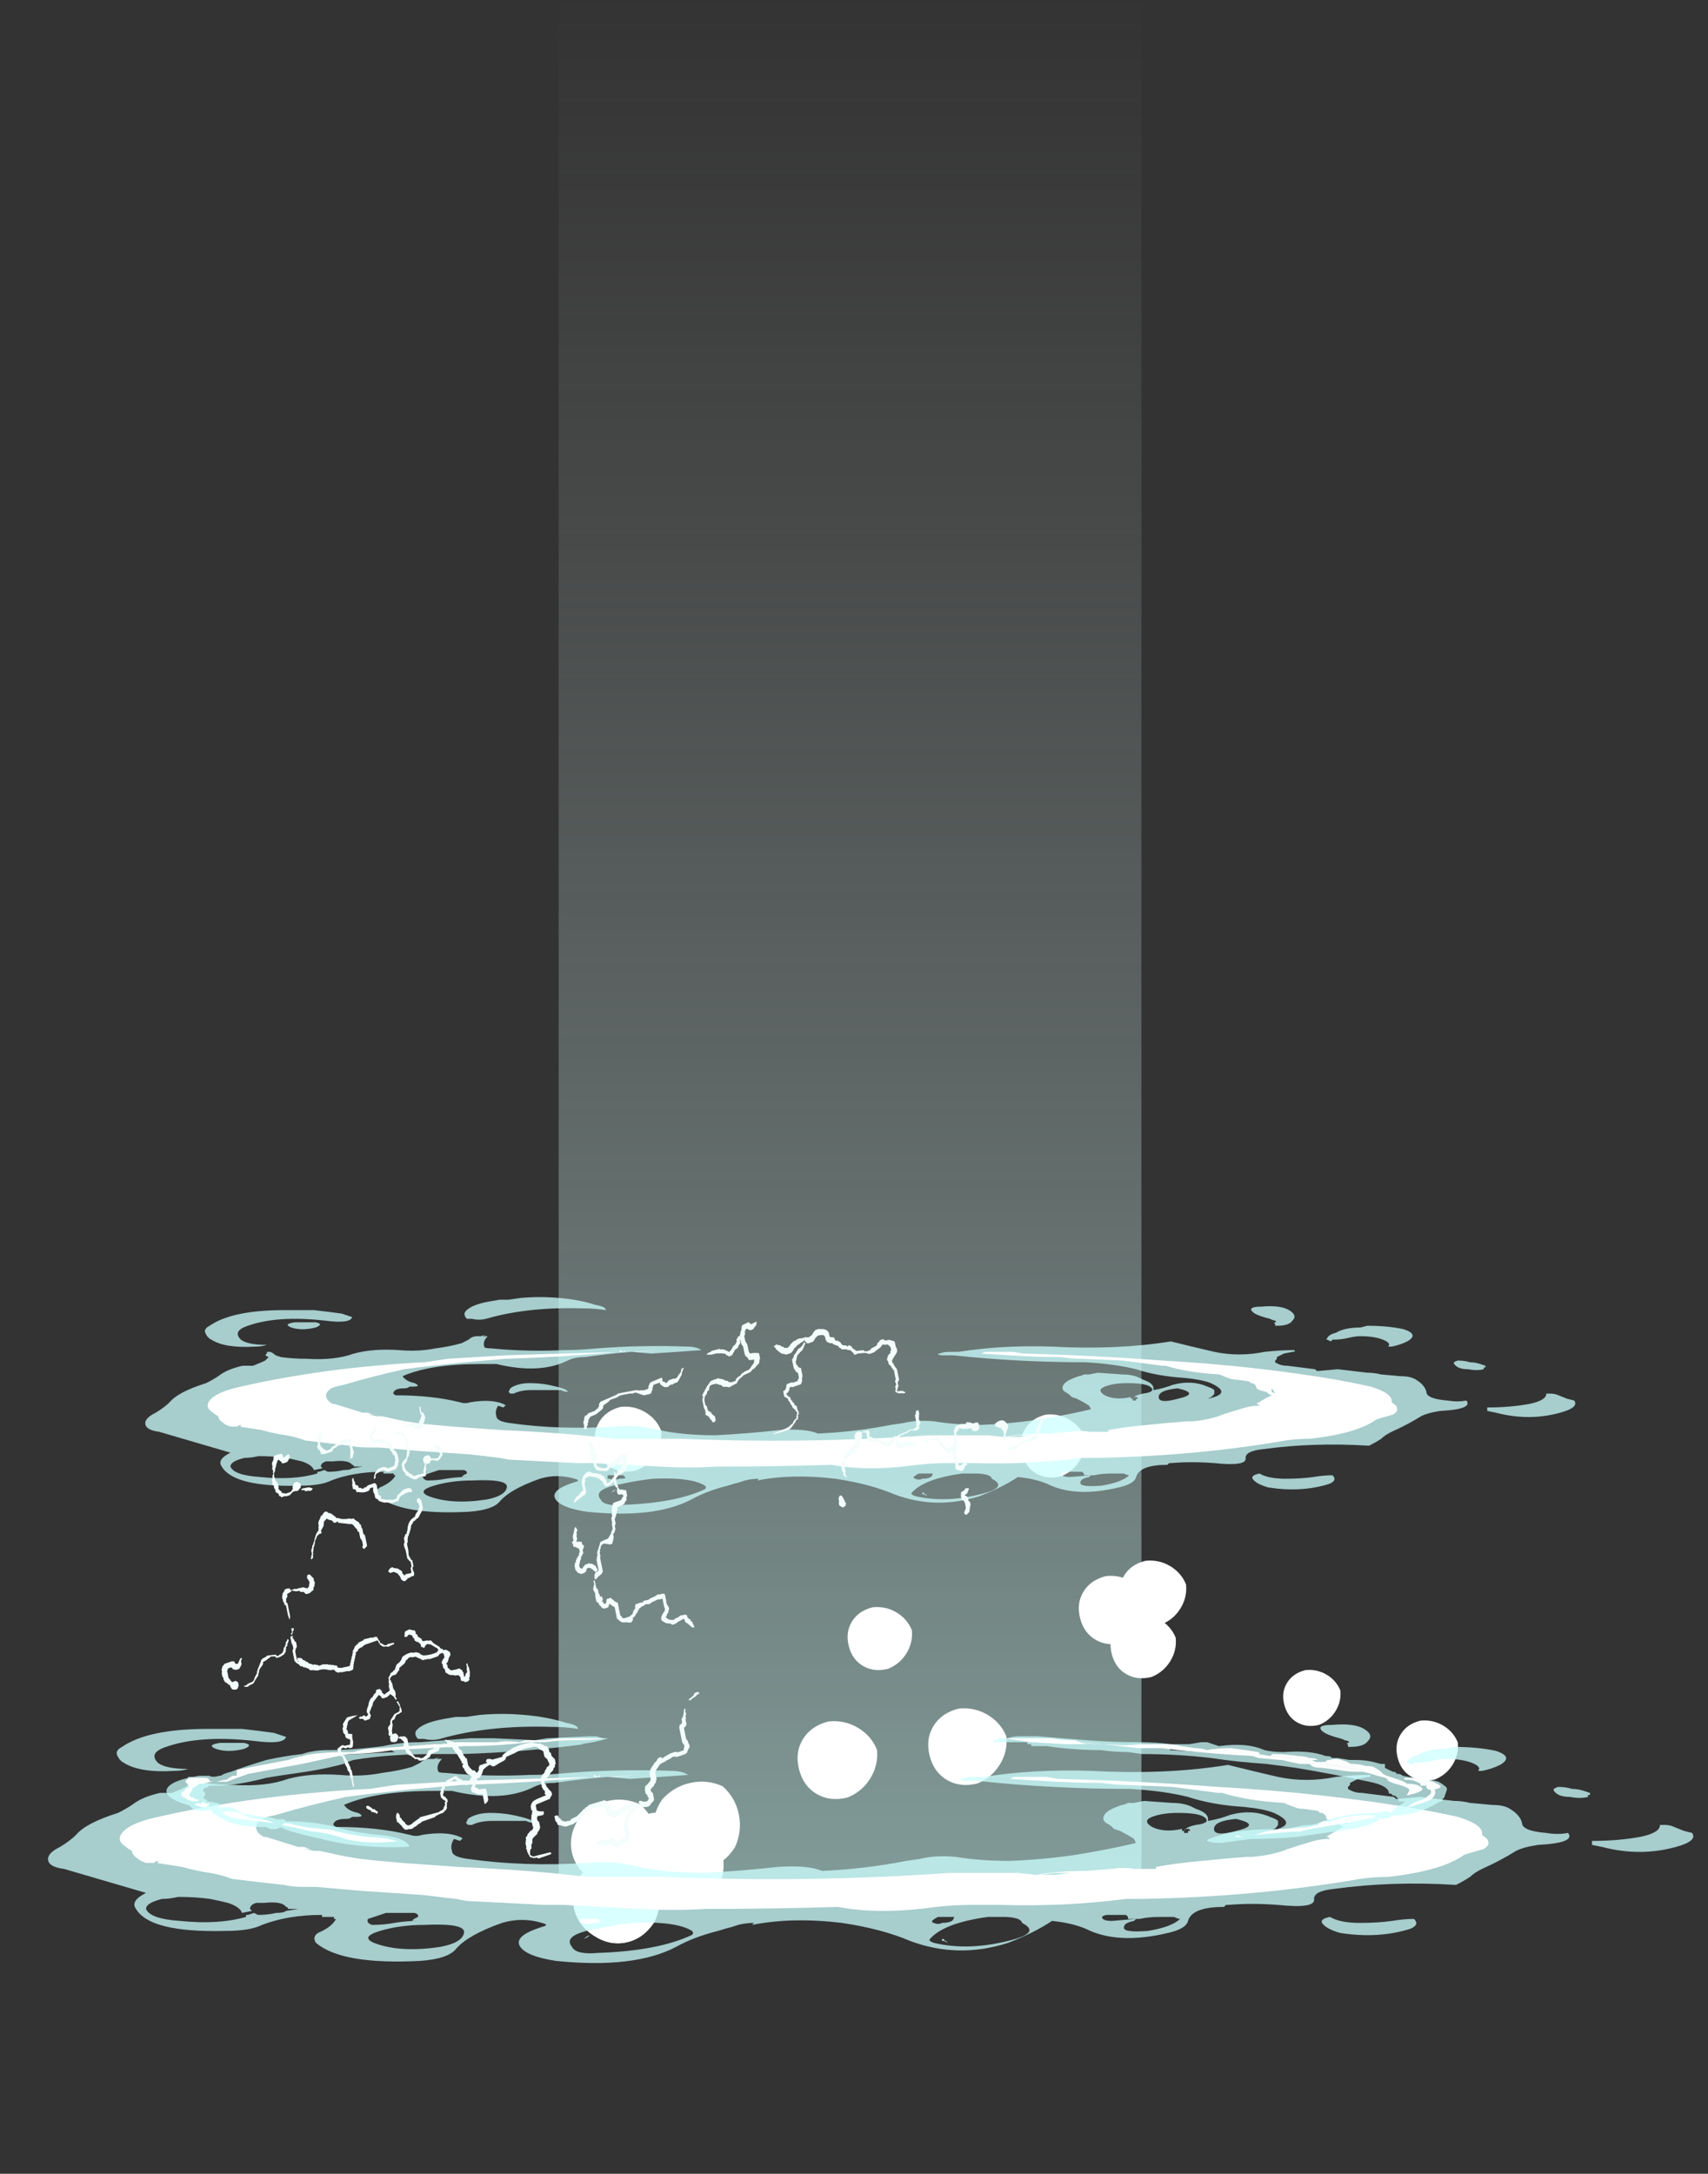 <?xml version="1.0" encoding="UTF-8" standalone="no"?>
<svg xmlns:ffdec="https://www.free-decompiler.com/flash" xmlns:xlink="http://www.w3.org/1999/xlink" ffdec:objectType="frame" height="380.4px" width="298.9px" xmlns="http://www.w3.org/2000/svg">
  <rect width="100%" height="100%" fill="#333333" stroke="none"/>
  <g transform="matrix(1.0, 0.0, 0.0, 1.0, 138.75, 303.1)">
    <use ffdec:characterId="300" height="330.05" transform="matrix(1.457, 0.0, 0.0, 1.0, -40.991, -303.1)" width="70.0" xlink:href="#sprite0"/>
    <use ffdec:characterId="131" height="8.75" transform="matrix(1.692, -0.377, 0.334, 1.702, -25.653, 10.617)" width="8.75" xlink:href="#sprite1"/>
    <use ffdec:characterId="131" height="8.75" transform="matrix(1.692, -0.377, 0.334, 1.702, -32.753, 15.967)" width="8.75" xlink:href="#sprite1"/>
    <use ffdec:characterId="131" height="8.75" transform="matrix(1.692, -0.377, 0.334, 1.702, -40.103, 13.768)" width="8.75" xlink:href="#sprite1"/>
    <use ffdec:characterId="131" height="8.75" transform="matrix(1.692, -0.377, 0.334, 1.702, -31.553, 17.718)" width="8.75" xlink:href="#sprite1"/>
    <use ffdec:characterId="131" height="8.75" transform="matrix(1.692, -0.377, 0.334, 1.702, -39.703, 23.617)" width="8.75" xlink:href="#sprite1"/>
    <use ffdec:characterId="131" height="8.75" transform="matrix(1.692, -0.377, 0.334, 1.702, -39.703, 23.617)" width="8.75" xlink:href="#sprite1"/>
    <use ffdec:characterId="131" height="8.75" transform="matrix(1.692, -0.377, 0.334, 1.702, -28.503, 17.567)" width="8.75" xlink:href="#sprite1"/>
    <use ffdec:characterId="131" height="8.75" transform="matrix(1.042, 0.604, -0.63, 1.027, 109.005, -3.914)" width="8.75" xlink:href="#sprite1"/>
    <use ffdec:characterId="131" height="8.75" transform="matrix(1.349, 0.782, -0.816, 1.329, 5.189, -4.339)" width="8.75" xlink:href="#sprite1"/>
    <use ffdec:characterId="131" height="8.75" transform="matrix(1.125, 0.652, -0.68, 1.109, -31.012, -58.975)" width="8.75" xlink:href="#sprite1"/>
    <use ffdec:characterId="131" height="8.75" transform="matrix(1.092, 0.633, -0.66, 1.076, 13.106, -23.848)" width="8.75" xlink:href="#sprite1"/>
    <use ffdec:characterId="131" height="8.75" transform="matrix(1.093, 0.634, -0.661, 1.077, 43.402, -57.559)" width="8.75" xlink:href="#sprite1"/>
    <use ffdec:characterId="131" height="8.75" transform="matrix(1.107, 0.642, -0.67, 1.091, 59.175, -22.603)" width="8.75" xlink:href="#sprite1"/>
    <use ffdec:characterId="131" height="8.75" transform="matrix(1.129, 0.655, -0.683, 1.113, 60.83, -32.054)" width="8.75" xlink:href="#sprite1"/>
    <use ffdec:characterId="131" height="8.75" transform="matrix(1.184, 0.687, -0.716, 1.167, 53.869, -29.476)" width="8.75" xlink:href="#sprite1"/>
    <use ffdec:characterId="131" height="8.75" transform="matrix(1.328, 0.77, -0.803, 1.309, 27.98, -6.552)" width="8.75" xlink:href="#sprite1"/>
    <use ffdec:characterId="131" height="8.75" transform="matrix(0.971, 0.563, -0.587, 0.956, 88.949, -12.627)" width="8.75" xlink:href="#sprite1"/>
    <use ffdec:characterId="142" height="6.25" transform="matrix(7, 0.0, 0.0, 7, -130.347, -3.349)" width="41.1" xlink:href="#shape2"/>
    <use ffdec:characterId="138" height="3.4" transform="matrix(7, 0.0, 0.0, 7, -117.747, 7.5)" width="34.2" xlink:href="#shape3"/>
    <use ffdec:characterId="142" height="6.25" transform="matrix(6.084, 0.0, 0.0, 6.084, -113.327, -76.268)" width="41.1" xlink:href="#shape2"/>
    <use ffdec:characterId="138" height="3.4" transform="matrix(6.084, 0.0, 0.0, 6.084, -102.376, -66.838)" width="34.2" xlink:href="#shape3"/>
    <use ffdec:characterId="133" height="2.8" transform="matrix(6.917, 0.0, 0.0, 6.916, -109.769, 0.738)" width="32.4" xlink:href="#shape4"/>
    <use ffdec:characterId="315" height="35.8" transform="matrix(-2.161, 0.75, -0.477, -2.365, 53.367, -9.053)" width="66.2" xlink:href="#shape5"/>
  </g>
  <defs>
    <g id="sprite0" transform="matrix(1.0, 0.0, 0.0, 1.0, 35.0, 330.05)">
      <use ffdec:characterId="299" height="47.15" transform="matrix(7.0, 0.0, 0.0, 7.0, -35.0, -330.05)" width="10.0" xlink:href="#shape0"/>
    </g>
    <g id="shape0" transform="matrix(1.0, 0.0, 0.0, 1.0, 5.0, 47.15)">
      <path d="M5.0 -47.15 L5.0 0.0 -5.0 0.0 -5.0 -47.15 5.0 -47.15" fill="url(#gradient0)" fill-rule="evenodd" stroke="none"/>
    </g>
    <linearGradient gradientTransform="matrix(0.0, -0.029, 0.029, 0.0, 0.0, -23.55)" gradientUnits="userSpaceOnUse" id="gradient0" spreadMethod="pad" x1="-819.2" x2="819.2">
      <stop offset="0.0" stop-color="#cafdf7" stop-opacity="0.518"/>
      <stop offset="1.0" stop-color="#bfbfbf" stop-opacity="0.0"/>
    </linearGradient>
    <g id="sprite1" transform="matrix(1.0, 0.0, 0.0, 1.0, 4.55, 4.2)">
      <use ffdec:characterId="130" height="1.25" transform="matrix(7.0, 0.0, 0.0, 7.0, -4.55, -4.2)" width="1.25" xlink:href="#shape1"/>
    </g>
    <g id="shape1" transform="matrix(1.0, 0.0, 0.0, 1.0, 0.65, 0.6)">
      <path d="M0.0 -0.6 Q0.25 -0.6 0.45 -0.45 0.6 -0.25 0.6 0.0 0.6 0.25 0.45 0.45 0.25 0.65 0.0 0.65 -0.25 0.65 -0.45 0.45 -0.65 0.25 -0.65 0.0 -0.65 -0.25 -0.45 -0.45 -0.25 -0.6 0.0 -0.6" fill="#ffffff" fill-rule="evenodd" stroke="none"/>
    </g>
    <g id="shape2" transform="matrix(1.0, 0.0, 0.0, 1.0, 18.7, 2.6)">
      <path d="M4.1 -0.95 L4.15 -0.95 Q4.25 -1.0 4.45 -1.0 L4.7 -1.0 Q5.95 -1.2 7.4 -1.15 9.25 -1.05 10.8 -1.3 11.4 -1.15 12.05 -1.0 12.75 -0.85 13.5 -1.0 13.95 -1.05 14.35 -1.05 14.4 -1.0 14.3 -1.0 L14.05 -0.95 Q13.95 -0.9 13.85 -0.85 L13.85 -0.8 13.8 -0.75 13.8 -0.7 Q13.95 -0.6 14.15 -0.6 14.55 -0.55 14.95 -0.5 L15.0 -0.45 15.05 -0.45 15.6 -0.5 Q16.0 -0.45 16.45 -0.4 16.65 -0.4 16.85 -0.35 L17.4 -0.3 Q17.7 -0.3 17.85 -0.2 18.1 -0.05 18.15 0.15 18.15 0.35 18.75 0.4 19.05 0.45 19.3 0.4 19.5 0.65 18.55 0.7 18.2 0.75 18.0 0.85 17.6 1.1 17.15 1.3 16.95 1.4 16.85 1.5 16.7 1.6 16.5 1.7 14.9 1.6 13.45 1.8 12.95 1.85 12.95 2.05 13.0 2.3 12.05 2.2 11.4 2.15 10.8 2.2 L10.75 2.2 10.7 2.25 Q9.9 2.25 9.8 2.6 9.75 2.8 9.3 2.9 8.05 3.2 7.25 2.8 6.9 2.65 6.4 2.6 5.95 2.9 5.3 3.15 4.05 3.55 2.85 3.1 2.15 2.8 1.15 2.65 -0.1 2.5 -1.1 2.7 L-1.05 2.65 Q-1.25 2.65 -1.45 2.7 L-1.6 2.75 Q-1.8 2.8 -1.95 2.85 -2.55 3.0 -3.0 3.25 -4.05 3.8 -6.0 3.6 -6.65 3.5 -6.85 3.3 -7.15 3.0 -6.35 2.75 -6.15 2.7 -6.35 2.65 -6.85 2.5 -7.35 2.65 -8.2 2.95 -8.5 3.3 -8.7 3.55 -9.4 3.6 -11.35 3.7 -12.0 3.15 -12.1 3.0 -11.95 2.9 -11.6 2.75 -11.5 2.55 L-11.55 2.55 -11.55 2.5 -11.85 2.5 -11.85 2.45 Q-12.7 2.45 -13.35 2.7 -13.65 2.85 -14.25 2.85 -16.15 2.9 -16.5 2.3 -16.65 2.1 -16.25 1.9 L-18.3 1.3 Q-18.7 1.25 -18.7 1.05 -18.7 0.9 -18.4 0.75 -18.15 0.6 -18.0 0.45 -17.75 0.15 -16.95 -0.1 -16.75 -0.2 -16.6 -0.3 -16.35 -0.5 -15.9 -0.6 L-15.6 -0.6 Q-15.35 -0.7 -15.25 -0.75 -15.2 -0.8 -15.15 -0.85 -15.3 -0.9 -15.2 -0.95 L-15.2 -1.0 Q-15.25 -1.0 -15.1 -1.0 -15.0 -0.95 -14.95 -0.9 L-14.8 -0.85 Q-14.45 -0.8 -14.05 -0.8 -13.25 -0.75 -12.7 -0.95 -12.15 -1.1 -11.4 -1.05 -10.85 -1.0 -10.35 -1.1 -9.95 -1.15 -9.6 -1.25 -9.5 -1.3 -9.4 -1.35 -9.3 -1.45 -9.15 -1.45 L-9.05 -1.45 -8.9 -1.5 -9.0 -1.45 -8.85 -1.45 Q-9.0 -1.3 -8.95 -1.15 -8.95 -1.1 -8.75 -1.1 -7.75 -1.0 -6.65 -1.05 -6.2 -1.05 -5.7 -1.1 -4.4 -1.2 -3.1 -1.15 -2.85 -1.15 -2.7 -1.05 -3.35 -1.0 -4.15 -0.95 L-4.7 -1.0 Q-5.35 -0.95 -6.05 -0.85 -6.35 -0.85 -6.55 -0.75 -7.35 -0.35 -8.6 -0.65 -8.8 -0.65 -9.05 -0.65 -10.5 -0.65 -11.3 -0.3 -11.2 -0.15 -10.95 -0.1 -10.75 0.0 -11.0 0.0 L-11.1 0.0 Q-11.15 0.05 -11.25 0.05 -11.5 0.05 -11.55 0.15 -11.6 0.2 -11.5 0.25 -10.45 0.25 -9.65 0.45 -9.5 0.5 -9.35 0.45 -8.75 0.35 -8.4 0.5 -8.3 0.55 -8.35 0.55 L-8.4 0.6 -8.55 0.55 Q-8.65 0.7 -8.6 0.85 -8.6 1.0 -8.2 1.05 -6.8 1.25 -5.2 1.15 -4.6 1.1 -4.15 1.2 -3.35 1.4 -2.3 1.4 -1.35 1.35 -0.45 1.25 0.3 1.2 0.65 1.35 1.75 1.3 2.75 1.1 L3.1 1.05 Q3.5 0.95 4.0 1.0 4.6 1.1 5.35 1.1 6.55 1.05 7.55 0.85 8.1 0.75 8.5 0.65 L8.45 0.55 Q8.3 0.45 8.1 0.35 L7.95 0.3 7.9 0.25 Q7.85 0.2 7.75 0.15 L7.7 0.1 Q7.65 0.0 7.75 -0.1 7.85 -0.2 8.15 -0.3 8.2 -0.3 8.3 -0.35 L8.45 -0.35 8.7 -0.4 9.4 -0.35 Q9.7 -0.35 9.9 -0.25 L10.0 -0.2 Q10.3 -0.1 10.3 0.05 L10.3 0.1 Q10.6 0.05 10.85 -0.05 11.4 -0.2 11.85 0.0 12.0 0.05 12.05 0.1 L12.05 0.2 Q12.0 0.3 11.85 0.35 12.6 0.2 11.95 -0.1 11.7 -0.2 11.2 -0.25 10.4 -0.3 9.8 -0.5 9.2 -0.65 8.35 -0.7 6.4 -0.7 4.55 -0.9 L4.25 -0.9 Q4.1 -0.9 4.1 -0.95 M14.2 -2.2 Q14.45 -2.05 14.3 -1.9 14.2 -1.75 13.85 -1.75 L13.8 -1.75 13.8 -1.8 Q13.75 -1.85 13.8 -1.85 13.85 -1.85 13.8 -1.9 13.75 -1.9 13.65 -1.95 13.25 -2.05 13.15 -2.15 13.0 -2.3 13.4 -2.3 13.95 -2.35 14.2 -2.2 M16.45 -1.75 Q17.05 -1.75 17.5 -1.65 17.95 -1.5 17.6 -1.3 17.4 -1.2 17.15 -1.15 L17.05 -1.15 Q17.15 -1.25 16.9 -1.35 16.65 -1.45 16.25 -1.45 16.1 -1.45 15.9 -1.4 15.7 -1.35 15.45 -1.35 L15.4 -1.3 15.3 -1.35 Q15.25 -1.35 15.3 -1.4 15.35 -1.5 15.55 -1.55 15.8 -1.7 16.25 -1.7 L16.45 -1.75 M19.8 -0.5 Q19.6 -0.45 19.35 -0.5 19.05 -0.5 18.95 -0.65 18.9 -0.7 19.05 -0.75 19.25 -0.75 19.4 -0.7 19.55 -0.7 19.7 -0.65 L19.85 -0.6 19.85 -0.55 19.8 -0.55 19.8 -0.5 M21.95 0.25 L22.2 0.35 22.4 0.4 Q22.55 0.6 22.0 0.75 21.1 1.0 20.15 0.75 L19.9 0.7 19.9 0.6 Q20.55 0.6 21.1 0.5 21.6 0.4 21.6 0.2 L21.7 0.2 Q21.85 0.2 21.95 0.25 M8.3 2.5 L8.25 2.45 Q8.2 2.45 8.15 2.45 L7.8 2.45 Q7.7 2.45 7.65 2.5 7.65 2.6 7.9 2.6 L8.5 2.55 8.45 2.6 Q8.2 2.65 8.2 2.75 8.15 2.9 8.8 2.85 9.4 2.75 9.6 2.55 9.55 2.55 9.45 2.5 L9.1 2.5 Q8.8 2.5 8.6 2.55 L8.3 2.55 8.3 2.5 M9.75 0.3 L9.7 0.35 Q9.75 0.25 10.0 0.2 10.4 0.15 10.2 0.0 10.05 -0.1 9.55 -0.1 9.15 -0.1 8.9 0.0 8.65 0.1 8.9 0.25 9.2 0.4 9.65 0.3 L9.65 0.35 9.7 0.35 9.7 0.4 9.8 0.4 9.8 0.35 9.85 0.35 Q9.85 0.3 9.8 0.3 L9.75 0.3 M11.0 0.05 Q10.45 0.1 10.45 0.3 10.45 0.5 11.0 0.35 11.65 0.2 11.0 0.05 M13.15 2.65 Q13.1 2.55 13.35 2.5 13.6 2.65 14.1 2.65 14.55 2.65 14.9 2.6 15.2 2.55 15.45 2.55 15.6 2.7 15.35 2.8 14.55 3.05 13.6 2.9 13.25 2.8 13.15 2.65 M3.65 3.05 L3.7 3.05 Q3.7 3.1 3.75 3.1 L3.8 3.15 3.7 3.1 3.65 3.1 3.65 3.05 M3.35 3.05 Q3.3 3.1 3.45 3.15 4.3 3.35 5.3 3.1 6.15 2.9 5.65 2.65 5.65 2.6 5.55 2.55 5.4 2.5 5.2 2.5 L4.8 2.5 Q3.7 2.65 3.35 3.05 M3.7 2.5 Q3.6 2.5 3.55 2.5 3.45 2.55 3.4 2.6 3.4 2.65 3.45 2.65 3.55 2.7 3.65 2.65 3.8 2.65 3.9 2.6 3.95 2.55 3.95 2.5 L3.7 2.5 M-16.95 -1.5 Q-17.05 -1.65 -16.85 -1.75 -16.2 -2.2 -14.7 -2.2 L-13.85 -2.2 Q-13.4 -2.15 -13.05 -2.1 -12.9 -2.05 -12.75 -2.0 L-12.75 -2.0 Q-12.8 -1.8 -13.55 -1.9 -14.9 -2.05 -15.75 -1.75 -16.2 -1.6 -15.95 -1.35 -15.75 -1.2 -15.2 -1.2 -15.35 -1.15 -15.55 -1.15 -16.4 -1.1 -16.8 -1.35 -16.9 -1.4 -16.95 -1.5 M-8.5 -2.5 L-8.25 -2.5 -7.9 -2.55 Q-7.35 -2.6 -6.8 -2.55 -6.2 -2.5 -5.75 -2.35 -5.45 -2.3 -5.45 -2.2 -5.75 -2.25 -6.1 -2.25 -7.7 -2.3 -8.9 -1.95 -9.1 -1.9 -9.3 -1.95 L-9.45 -1.95 Q-9.55 -2.05 -9.5 -2.15 -9.35 -2.35 -8.8 -2.45 L-8.5 -2.5 M-14.4 -1.85 L-13.8 -1.85 Q-13.55 -1.8 -13.8 -1.7 -14.2 -1.6 -14.5 -1.7 -14.75 -1.8 -14.4 -1.85 M-7.1 -0.05 Q-6.85 0.0 -6.7 0.05 -6.55 0.1 -6.55 0.15 -6.65 0.15 -6.75 0.1 L-7.25 0.1 Q-7.4 0.1 -7.6 0.1 -7.9 0.1 -8.1 0.2 L-8.2 0.2 -8.25 0.15 -8.2 0.05 Q-8.15 0.0 -8.0 -0.05 -7.85 -0.1 -7.65 -0.1 -7.35 -0.1 -7.1 -0.05 M-10.4 2.85 Q-10.9 3.0 -10.55 3.15 -9.9 3.4 -8.9 3.25 -8.35 3.15 -8.3 2.9 -8.25 2.65 -9.3 2.7 -9.9 2.7 -10.4 2.85 M-9.45 2.5 L-9.45 2.45 Q-9.5 2.4 -9.55 2.4 L-9.9 2.4 Q-10.1 2.4 -10.25 2.4 -10.55 2.5 -10.7 2.55 -10.75 2.65 -10.6 2.7 -10.3 2.7 -10.05 2.65 -9.75 2.6 -9.45 2.6 L-9.6 2.6 -9.55 2.55 -9.45 2.5 M-13.5 2.15 Q-13.65 2.2 -13.65 2.3 L-13.6 2.35 -13.85 2.4 Q-13.9 2.25 -14.2 2.15 -14.4 2.1 -14.65 2.05 -15.0 2.0 -15.45 2.0 -15.65 2.05 -15.85 2.05 -16.25 2.15 -16.25 2.3 -16.15 2.55 -15.4 2.6 -14.45 2.7 -13.75 2.5 L-13.75 2.45 -13.7 2.45 -13.55 2.4 -13.45 2.45 Q-13.2 2.45 -13.0 2.4 -12.8 2.4 -12.75 2.35 L-12.45 2.3 Q-12.5 2.3 -12.6 2.3 L-12.7 2.3 Q-12.7 2.25 -12.75 2.25 -12.85 2.1 -13.3 2.15 -13.4 2.15 -13.5 2.15 M-5.0 2.8 Q-5.85 2.95 -5.6 3.25 -5.5 3.45 -4.95 3.4 -3.45 3.35 -2.6 2.95 -2.55 2.9 -2.6 2.85 -3.0 2.6 -4.1 2.65 -4.55 2.7 -5.0 2.8 M-5.2 3.0 L-5.3 3.05 -5.25 3.0 -5.15 2.95 -5.2 3.0 M-5.05 2.65 Q-4.85 2.65 -4.9 2.6 L-4.95 2.55 -5.4 2.55 -5.4 2.65 -5.35 2.65 Q-5.2 2.7 -5.05 2.65" fill="#ccfffe" fill-opacity="0.753" fill-rule="evenodd" stroke="none"/>
    </g>
    <g id="shape3" transform="matrix(1.0, 0.0, 0.0, 1.0, 16.9, 1.05)">
      <path d="M6.55 -0.95 Q8.55 -0.9 10.55 -0.75 13.2 -0.6 15.55 -0.2 16.1 -0.1 16.55 0.0 17.2 0.2 17.15 0.45 17.3 0.55 17.3 0.6 17.35 0.7 17.2 0.8 17.05 0.85 16.85 0.9 L16.7 0.95 Q16.15 1.35 14.8 1.5 14.45 1.5 14.1 1.55 11.5 2.0 8.65 2.05 8.45 2.05 8.25 2.05 6.7 2.25 5.1 2.2 L4.4 2.2 Q3.95 2.2 3.5 2.25 2.1 2.45 1.05 2.25 -0.6 2.3 -2.25 2.3 -3.05 2.35 -3.9 2.3 L-5.8 2.2 -6.3 2.2 -8.25 2.1 -8.5 2.05 -9.35 1.95 -10.85 1.85 -12.0 1.75 -12.3 1.75 Q-12.6 1.75 -12.8 1.7 L-13.25 1.65 Q-13.7 1.6 -14.1 1.55 -14.35 1.45 -14.65 1.4 -15.0 1.35 -15.35 1.25 -15.65 1.2 -16.0 1.15 L-16.25 1.15 Q-16.4 1.1 -16.45 1.05 -16.6 0.95 -16.6 0.85 -16.7 0.8 -16.75 0.75 -17.0 0.6 -16.85 0.4 -16.65 0.15 -15.95 0.0 -13.55 -0.55 -10.7 -0.7 L-10.65 -0.7 Q-10.35 -0.75 -10.0 -0.8 -9.2 -0.85 -8.35 -0.9 -6.7 -0.95 -5.05 -1.0 L-5.05 -1.05 -4.95 -1.0 -4.9 -1.05 -4.9 -1.0 -4.5 -1.0 -3.9 -1.05 -4.7 -1.0 -5.1 -1.0 Q-6.65 -0.85 -8.35 -0.8 L-9.5 -0.7 Q-10.5 -0.6 -11.25 -0.5 -12.15 -0.3 -13.0 -0.05 -13.25 0.0 -13.35 0.05 -13.5 0.15 -13.5 0.25 -13.5 0.4 -13.3 0.5 L-13.25 0.5 -12.45 0.75 -12.3 0.75 -12.05 0.85 -12.3 0.8 Q-12.15 0.8 -12.05 0.85 L-12.05 0.85 -11.9 0.85 -11.45 0.95 Q-11.0 1.05 -10.4 1.1 L-9.85 1.15 -8.45 1.25 Q-7.25 1.3 -6.15 1.4 L-5.2 1.5 -3.3 1.5 Q0.3 1.65 3.85 1.4 L5.55 1.4 6.0 1.45 Q6.55 1.35 7.25 1.35 L7.9 1.3 Q8.2 1.25 8.45 1.3 L9.0 1.3 9.0 1.25 Q9.55 1.15 10.15 1.1 L10.65 1.05 11.25 1.0 11.4 1.0 Q11.95 0.95 12.3 0.8 12.6 0.7 12.95 0.6 13.15 0.55 13.3 0.55 L13.35 0.55 13.3 0.5 13.25 0.5 13.5 0.35 13.7 0.25 13.6 0.2 13.55 0.15 Q13.25 0.1 13.25 0.0 13.25 -0.05 13.15 -0.1 L13.1 -0.1 13.05 -0.15 12.7 -0.2 Q12.55 -0.2 12.45 -0.25 12.3 -0.3 12.2 -0.35 11.3 -0.4 10.65 -0.6 L10.55 -0.6 9.8 -0.7 9.4 -0.75 8.25 -0.8 Q7.95 -0.8 7.65 -0.85 6.9 -0.85 6.15 -0.9 L5.35 -0.95 5.45 -1.0 4.2 -1.05 5.4 -1.0 5.75 -1.0 Q6.0 -1.0 6.25 -1.0 L6.55 -0.95 M13.7 0.05 Q13.7 0.1 13.7 0.15 L13.8 0.2 Q13.75 0.1 13.7 0.05 M6.85 1.4 L6.45 1.4 6.1 1.45 6.5 1.45 6.85 1.4 M1.55 2.25 L1.55 2.25 M-8.0 -0.9 L-8.0 -0.9 M-7.1 1.4 L-7.1 1.4 M-12.65 0.75 L-12.65 0.75 M-16.05 1.15 L-15.95 1.15 -15.95 1.1 Q-16.0 1.1 -16.05 1.15 M-12.95 1.65 L-12.95 1.65" fill="#ffffff" fill-rule="evenodd" stroke="none"/>
    </g>
    <g id="shape4" transform="matrix(1.0, 0.0, 0.0, 1.0, 15.95, 1.05)">
      <path d="M5.1 -1.0 L5.2 -1.0 Q5.25 -1.0 5.35 -1.0 5.5 -1.05 5.65 -1.05 L6.1 -1.05 Q6.7 -1.0 7.35 -0.95 8.0 -0.9 8.65 -0.9 9.1 -0.9 9.5 -0.85 9.7 -0.85 9.95 -0.85 L10.25 -0.9 10.4 -0.9 10.7 -0.8 Q11.4 -0.9 11.85 -0.7 12.05 -0.65 12.35 -0.65 13.0 -0.7 13.4 -0.55 13.55 -0.55 13.55 -0.5 L13.7 -0.5 14.0 -0.45 14.15 -0.45 Q14.4 -0.45 14.6 -0.4 L14.8 -0.35 14.9 -0.35 14.9 -0.25 15.1 -0.15 15.15 -0.15 15.2 -0.1 Q15.3 -0.1 15.35 -0.05 15.6 0.0 15.9 0.05 16.1 0.05 16.25 0.1 16.35 0.15 16.4 0.2 16.5 0.25 16.45 0.35 L16.4 0.5 16.35 0.55 16.35 0.6 16.3 0.6 16.2 0.65 Q15.9 0.85 15.35 0.95 L15.05 0.95 Q15.05 0.8 15.35 0.65 L15.4 0.6 15.25 0.6 15.25 0.55 15.15 0.45 15.1 0.45 15.05 0.4 15.0 0.4 Q15.0 0.2 14.5 0.1 13.55 -0.1 12.65 -0.25 12.3 -0.3 11.9 -0.35 11.15 -0.4 10.5 -0.5 9.65 -0.6 8.75 -0.6 L8.4 -0.65 Q8.05 -0.65 7.7 -0.7 7.0 -0.7 6.35 -0.8 L5.95 -0.8 5.95 -0.85 5.85 -0.85 5.85 -0.9 5.3 -0.9 Q5.1 -0.9 5.0 -0.9 L5.0 -0.95 5.1 -0.95 5.1 -1.0 M9.5 -0.75 L9.45 -0.7 10.3 -0.65 10.35 -0.7 9.9 -0.7 Q9.85 -0.7 9.8 -0.75 L9.5 -0.75 M11.35 -0.6 Q11.2 -0.6 11.1 -0.65 L11.1 -0.6 11.35 -0.6 M10.95 -0.7 L10.95 -0.7 M12.55 -0.45 L12.55 -0.5 Q12.65 -0.55 12.1 -0.55 L12.35 -0.5 12.55 -0.45 M14.25 -0.2 L14.5 -0.15 Q14.1 -0.25 13.75 -0.3 13.75 -0.35 13.3 -0.35 L13.45 -0.3 Q13.85 -0.25 14.25 -0.2 M12.85 1.2 Q13.05 1.2 13.2 1.15 13.7 0.95 14.35 0.9 L14.4 0.9 Q14.7 0.9 14.9 0.85 L15.0 0.85 15.05 0.9 15.05 1.0 14.75 1.05 Q14.55 1.25 13.7 1.35 L12.65 1.5 Q12.05 1.55 11.5 1.55 L10.75 1.65 Q10.5 1.65 10.4 1.6 10.4 1.55 10.45 1.55 11.05 1.3 12.05 1.3 L12.4 1.3 Q12.6 1.25 12.85 1.2 M-14.85 -0.05 Q-14.75 0.0 -14.6 -0.05 L-14.55 -0.05 Q-14.5 -0.1 -14.3 -0.15 -13.9 -0.3 -13.4 -0.45 -12.95 -0.55 -12.5 -0.6 -12.2 -0.7 -11.85 -0.7 -11.2 -0.7 -10.45 -0.8 -10.0 -0.9 -9.5 -0.9 L-8.25 -1.0 -7.65 -1.0 -6.6 -0.95 -6.3 -1.0 -5.2 -1.05 -5.05 -1.05 -4.9 -1.0 Q-4.8 -1.0 -4.75 -1.0 -5.05 -0.9 -5.45 -0.85 L-5.35 -0.85 Q-6.85 -0.65 -8.45 -0.6 L-9.15 -0.6 Q-10.3 -0.6 -11.2 -0.45 -11.35 -0.4 -11.45 -0.35 -12.0 -0.2 -12.75 -0.1 -13.1 -0.05 -13.4 0.0 -13.95 0.15 -14.5 0.2 L-14.85 0.2 -14.9 0.25 -14.95 0.25 -15.0 0.3 -15.0 0.35 Q-14.95 0.35 -14.95 0.4 L-14.95 0.45 -15.0 0.5 -14.95 0.55 -14.9 0.55 -14.9 0.6 Q-14.4 0.65 -14.65 0.75 L-14.3 0.75 Q-14.15 0.8 -14.0 0.9 -13.75 0.95 -13.4 1.0 -13.25 1.0 -13.15 1.05 L-12.95 1.05 -12.9 1.1 Q-12.1 1.1 -11.45 1.3 -11.05 1.4 -10.5 1.45 -9.95 1.5 -9.8 1.7 -9.75 1.75 -9.85 1.75 -11.05 1.8 -12.0 1.55 -12.45 1.45 -12.8 1.35 L-13.05 1.25 Q-13.1 1.3 -13.2 1.3 L-13.3 1.3 -13.4 1.25 Q-14.05 1.25 -14.4 1.1 L-14.75 0.9 Q-14.8 0.85 -14.8 0.8 L-14.75 0.8 Q-15.2 0.9 -15.3 0.75 L-15.35 0.7 Q-15.55 0.65 -15.75 0.55 -16.0 0.4 -15.9 0.25 -15.75 0.05 -15.1 -0.05 -15.0 -0.05 -14.85 -0.05 M-12.5 -0.55 L-12.55 -0.5 -12.6 -0.5 -12.75 -0.45 -12.6 -0.45 Q-12.55 -0.5 -12.45 -0.55 L-12.5 -0.55 M-13.35 -0.25 L-13.35 -0.2 -13.3 -0.25 -13.35 -0.25 M-11.35 -0.6 L-11.1 -0.6 -10.15 -0.65 -10.25 -0.7 -10.4 -0.7 -11.35 -0.6 M-9.25 -0.7 L-9.25 -0.7" fill="#ccfffe" fill-opacity="0.722" fill-rule="evenodd" stroke="none"/>
      <path d="M7.9 -0.85 Q8.3 -0.8 8.7 -0.85 8.95 -0.85 9.1 -0.85 L9.35 -0.85 Q9.55 -0.85 9.75 -0.8 L10.1 -0.75 Q10.25 -0.75 10.4 -0.7 10.65 -0.75 11.0 -0.75 11.4 -0.7 11.7 -0.65 11.75 -0.6 11.7 -0.6 L12.0 -0.55 12.05 -0.6 Q12.4 -0.6 12.7 -0.55 12.85 -0.55 13.0 -0.5 13.15 -0.5 13.2 -0.45 L13.05 -0.45 13.15 -0.4 13.4 -0.4 Q13.4 -0.45 13.5 -0.45 13.65 -0.5 13.8 -0.45 L13.95 -0.4 Q14.0 -0.35 14.1 -0.35 14.25 -0.35 14.4 -0.3 14.6 -0.3 14.65 -0.25 14.75 -0.2 14.8 -0.15 L14.85 -0.1 14.95 -0.05 15.25 0.05 Q15.4 0.1 15.45 0.15 15.65 0.15 15.75 0.2 15.85 0.25 15.85 0.3 15.8 0.35 15.65 0.4 L15.45 0.45 15.5 0.35 Q15.55 0.3 15.45 0.25 15.35 0.2 15.15 0.15 15.0 0.1 14.95 0.05 15.0 0.05 14.9 0.0 L14.7 -0.05 14.55 -0.1 14.35 -0.15 14.2 -0.15 Q13.95 -0.15 13.7 -0.2 L13.3 -0.25 Q13.05 -0.25 13.0 -0.35 L12.75 -0.35 12.5 -0.4 12.3 -0.45 12.25 -0.45 11.7 -0.5 11.55 -0.55 Q10.6 -0.6 9.65 -0.7 L9.25 -0.75 8.65 -0.75 Q8.2 -0.8 7.8 -0.85 7.35 -0.85 7.25 -0.9 7.55 -0.85 7.9 -0.85 M6.8 -0.85 L5.95 -0.9 Q5.6 -0.95 5.25 -1.0 5.35 -1.0 5.45 -1.0 L6.45 -1.0 Q6.75 -0.95 7.05 -0.95 7.2 -0.9 7.35 -0.85 7.15 -0.85 6.8 -0.85 M15.45 0.0 Q15.7 0.0 15.95 0.05 16.15 0.1 16.3 0.2 16.35 0.25 16.15 0.3 16.2 0.35 16.15 0.45 16.1 0.55 15.95 0.6 15.7 0.7 15.45 0.75 15.5 0.7 15.7 0.6 15.9 0.55 16.0 0.45 16.1 0.4 16.05 0.3 L16.0 0.3 15.95 0.25 15.95 0.2 15.8 0.2 15.8 0.15 15.7 0.1 Q15.6 0.05 15.45 0.05 15.35 0.05 15.4 0.0 L15.45 0.0 M14.25 0.95 L14.5 0.95 Q14.55 0.95 14.6 0.95 L14.65 1.0 Q14.15 1.1 13.6 1.2 L13.0 1.3 12.6 1.4 12.75 1.35 12.15 1.4 11.6 1.45 Q11.85 1.35 12.25 1.3 L12.95 1.25 13.15 1.2 13.2 1.2 Q13.2 1.15 13.35 1.1 13.45 1.1 13.6 1.1 13.65 1.05 13.85 1.0 L14.25 0.95 M11.15 1.45 L11.3 1.5 10.6 1.5 Q10.7 1.5 10.85 1.5 L11.1 1.5 11.15 1.45 M-14.15 -0.05 L-14.15 -0.1 -14.15 -0.2 -12.85 -0.45 Q-12.55 -0.55 -12.25 -0.6 -11.85 -0.65 -11.45 -0.65 L-11.2 -0.65 Q-10.9 -0.75 -10.5 -0.75 L-9.15 -0.85 -8.85 -0.85 Q-8.8 -0.9 -8.5 -0.9 L-7.55 -0.9 Q-7.35 -0.95 -7.0 -0.9 L-6.85 -0.95 -6.35 -0.95 -6.0 -1.0 -4.8 -1.0 Q-5.1 -0.95 -5.65 -0.95 -6.0 -0.95 -6.35 -0.9 L-6.75 -0.9 Q-7.55 -0.8 -8.35 -0.8 -9.3 -0.75 -10.2 -0.7 -10.8 -0.6 -11.35 -0.6 L-12.5 -0.35 -13.85 -0.1 Q-14.15 0.0 -14.4 0.1 L-14.65 0.1 Q-14.5 0.05 -14.4 0.05 -14.35 0.0 -14.25 -0.05 L-14.15 -0.05 M-11.65 1.35 Q-11.25 1.45 -10.8 1.5 -10.45 1.5 -10.1 1.6 L-10.05 1.6 Q-10.8 1.7 -11.4 1.55 -11.8 1.4 -12.3 1.35 -12.7 1.25 -13.0 1.2 L-12.95 1.15 -12.85 1.15 Q-12.65 1.2 -12.4 1.25 L-11.95 1.3 Q-11.75 1.3 -11.65 1.35 M-14.7 0.1 L-14.8 0.1 -15.0 0.15 -15.1 0.15 -15.15 0.2 -15.25 0.25 -15.3 0.35 Q-15.35 0.4 -15.35 0.45 L-15.35 0.45 -15.3 0.5 -15.25 0.5 Q-15.2 0.55 -15.15 0.55 L-15.1 0.55 -15.15 0.6 Q-15.3 0.6 -15.4 0.55 -15.45 0.5 -15.5 0.5 L-15.55 0.45 -15.55 0.4 Q-15.55 0.35 -15.5 0.35 L-15.45 0.3 Q-15.45 0.25 -15.35 0.25 L-15.4 0.15 -15.45 0.1 Q-15.45 0.05 -15.3 0.0 L-15.0 0.0 Q-14.85 0.0 -14.85 0.05 -14.85 0.1 -14.7 0.1 M-15.0 0.6 L-14.95 0.65 -14.85 0.65 -14.85 0.7 -14.95 0.75 Q-15.1 0.75 -15.15 0.7 L-15.2 0.7 -15.2 0.65 -15.05 0.65 -15.0 0.6 M-13.5 1.05 Q-13.3 1.1 -13.2 1.15 -13.6 1.1 -14.05 1.05 -14.4 1.0 -14.5 0.9 -14.55 0.85 -14.4 0.85 -14.1 0.85 -13.95 0.95 -13.8 1.05 -13.5 1.05" fill="#ffffff" fill-opacity="0.961" fill-rule="evenodd" stroke="none"/>
    </g>
    <g id="shape5" transform="matrix(1.0, 0.0, 0.0, 1.0, 53.5, 50.55)">
      <path d="M0.25 -44.25 L0.45 -44.3 0.55 -44.3 0.55 -44.35 0.8 -44.35 0.9 -44.3 1.05 -44.3 1.2 -44.25 1.3 -44.15 1.3 -44.1 1.35 -44.05 1.4 -43.95 1.4 -43.9 1.45 -43.85 1.55 -43.7 1.6 -43.6 1.7 -43.55 1.7 -43.15 1.65 -43.0 1.55 -42.9 1.45 -42.95 1.45 -43.0 1.4 -43.1 1.4 -43.3 1.3 -43.4 1.3 -43.5 1.25 -43.55 1.2 -43.65 1.1 -43.75 1.1 -43.85 1.0 -43.95 1.0 -44.0 0.95 -44.0 0.85 -44.05 0.8 -44.05 0.55 -44.0 0.5 -43.95 0.45 -43.95 0.3 -43.9 -0.05 -43.8 -0.1 -43.75 -1.65 -43.85 -1.7 -43.8 -1.9 -43.8 -2.05 -43.7 -2.05 -43.65 -2.2 -43.5 -2.2 -43.35 -2.3 -43.25 -2.1 -43.05 -2.05 -42.95 -2.0 -42.9 -2.0 -42.55 -2.05 -42.5 -2.1 -42.4 -2.1 -42.35 -2.4 -42.05 -2.4 -42.0 -2.55 -41.95 -2.65 -41.85 -2.7 -41.85 -3.4 -41.75 -3.5 -41.8 -3.6 -41.9 -3.6 -41.95 -3.7 -42.05 -3.8 -42.1 -3.85 -42.15 -3.9 -42.25 -4.2 -42.35 -4.2 -42.4 -4.45 -42.4 -4.5 -42.3 -4.6 -42.25 -4.6 -42.2 -4.65 -42.15 -4.6 -42.15 -4.5 -42.0 Q-4.4 -41.95 -4.3 -41.8 L-4.25 -41.65 -4.2 -41.6 -4.2 -41.45 -4.15 -41.4 -4.1 -41.3 -4.1 -41.2 -4.2 -41.1 -4.1 -41.0 -4.1 -40.85 -4.05 -40.8 -4.05 -40.7 -4.0 -40.65 -4.0 -40.6 -3.95 -40.5 -3.95 -40.45 -3.9 -40.35 -3.9 -40.3 -3.85 -40.25 -3.8 -40.15 -3.75 -40.1 -3.75 -39.95 -3.65 -39.85 -3.65 -39.75 -3.6 -39.7 -3.55 -39.6 -3.45 -39.5 -3.4 -39.4 -3.3 -39.3 -3.3 -39.2 -3.25 -39.15 -3.2 -39.05 -3.15 -39.0 -3.25 -39.0 -3.3 -39.05 -3.4 -39.1 -3.55 -39.15 -3.6 -39.25 -3.75 -39.3 -3.8 -39.35 -3.85 -39.45 -3.9 -39.5 -3.95 -39.6 -4.05 -39.7 -4.1 -39.8 -4.1 -39.9 -4.15 -40.0 -4.25 -40.1 -4.3 -40.2 -4.3 -40.35 -4.35 -40.4 -4.35 -40.55 -4.45 -40.65 -4.45 -40.75 -4.55 -40.8 -4.55 -41.35 -4.6 -41.4 -4.65 -41.55 -4.7 -41.6 -4.75 -41.7 -4.85 -41.8 -4.95 -41.8 -4.95 -41.85 -5.0 -41.9 -5.05 -42.0 -5.15 -42.05 -5.2 -41.95 -5.3 -41.9 -5.3 -41.75 -5.35 -41.7 -5.4 -41.6 -6.05 -41.6 -5.95 -41.5 -6.0 -41.4 -6.05 -41.35 -6.15 -41.35 -6.3 -41.4 -6.4 -41.45 -6.45 -41.5 -7.25 -41.55 -7.3 -41.45 -7.5 -41.35 -8.0 -41.25 -8.1 -41.2 Q-8.9 -41.1 -9.7 -41.25 L-9.9 -41.35 -9.95 -41.4 -10.1 -41.45 -10.15 -41.5 -10.3 -41.5 -10.45 -41.65 -10.55 -41.7 -10.6 -41.8 -10.75 -41.85 -10.8 -41.9 -10.85 -42.0 -10.85 -42.05 -10.9 -42.1 -10.9 -42.35 -11.0 -42.45 -11.0 -42.65 -11.05 -42.75 -11.1 -42.8 -11.15 -42.9 -11.2 -42.95 -11.2 -43.3 -11.1 -43.4 -11.1 -43.5 -11.0 -43.55 -10.95 -43.6 -10.9 -43.7 -10.7 -43.8 -10.65 -43.85 -10.55 -43.9 -10.5 -44.0 Q-10.45 -44.0 -10.35 -44.05 L-10.3 -44.1 -10.2 -44.1 -10.15 -44.2 -10.1 -44.25 -10.05 -44.35 -10.05 -44.4 -10.1 -44.45 -10.15 -44.55 -10.15 -44.65 -10.2 -44.75 -10.25 -44.8 -10.25 -44.85 -10.3 -44.95 -10.35 -45.0 -10.4 -45.1 -10.45 -45.15 -10.45 -45.35 -10.2 -45.6 -10.1 -45.6 -9.3 -45.65 -9.15 -45.65 -9.05 -45.7 -9.05 -46.1 -9.1 -46.1 -9.2 -46.2 -9.25 -46.2 -9.35 -46.25 -9.55 -46.3 -9.55 -46.5 -9.5 -46.5 -9.45 -46.55 -9.4 -46.55 -9.05 -46.5 -9.05 -46.45 -9.0 -46.55 -8.95 -46.6 -8.95 -46.8 -9.0 -46.85 -9.05 -46.95 -9.05 -47.35 -9.0 -47.4 -8.95 -47.5 -8.8 -47.6 -8.7 -47.75 -8.65 -47.75 -8.35 -47.9 -8.3 -47.95 -8.25 -48.05 -8.25 -48.15 -8.2 -48.25 -8.1 -48.35 -8.1 -48.5 -8.05 -48.6 -7.95 -48.65 -7.95 -48.7 -7.9 -48.8 -7.9 -48.9 -7.85 -49.0 -7.9 -49.0 -7.95 -49.1 -8.15 -49.2 -8.3 -49.2 -9.45 -49.3 -9.5 -49.4 -9.45 -49.45 -8.45 -49.45 -8.35 -49.35 -8.05 -49.3 -8.05 -49.25 -7.9 -49.2 -7.8 -49.1 -7.8 -49.0 -7.75 -48.95 -7.75 -48.85 -7.7 -48.75 -7.7 -48.55 -7.65 -48.45 -7.7 -48.4 -7.7 -48.05 -7.75 -48.0 -7.75 -47.9 -7.8 -47.85 -7.8 -47.7 -7.85 -47.65 -7.95 -47.6 -8.0 -47.5 -8.1 -47.45 -8.25 -47.35 -8.3 -47.35 -8.45 -47.3 -8.5 -47.2 -8.55 -47.15 -8.5 -47.1 -8.5 -46.55 -8.55 -46.4 -8.55 -46.35 -8.6 -46.25 -8.65 -46.2 -8.65 -46.1 -8.7 -46.05 -8.75 -46.05 -8.65 -45.95 -8.65 -45.65 -8.7 -45.6 -8.7 -45.55 -8.85 -45.4 -8.95 -45.35 -9.2 -45.3 -10.0 -45.25 -9.95 -45.2 -9.9 -45.1 -9.95 -45.05 -9.95 -44.9 -9.85 -44.8 -9.85 -44.7 -9.8 -44.65 -9.8 -44.05 -9.85 -43.95 -10.0 -43.8 -10.0 -43.75 -10.15 -43.7 -10.25 -43.6 -10.3 -43.5 -10.4 -43.45 -10.45 -43.35 -10.6 -43.3 -10.7 -43.25 -10.7 -43.05 -10.65 -42.95 -10.65 -42.85 -10.6 -42.75 -10.55 -42.7 -10.5 -42.6 -10.45 -42.55 -10.45 -42.15 -10.3 -42.0 -10.2 -41.95 -10.15 -41.85 -10.05 -41.75 -10.05 -41.7 -9.75 -41.6 -9.6 -41.6 Q-8.9 -41.45 -8.2 -41.6 L-8.1 -41.6 -7.55 -41.65 -7.5 -41.75 -7.45 -41.8 -7.35 -41.85 Q-6.95 -41.9 -6.55 -42.0 L-6.45 -42.0 -6.35 -41.95 -6.2 -41.8 Q-5.85 -41.85 -5.6 -42.0 L-5.6 -42.05 -5.55 -42.1 -5.45 -42.25 -5.3 -42.4 -5.2 -42.45 -5.0 -42.45 -5.0 -42.6 -4.95 -42.65 -4.95 -42.7 -4.75 -42.9 -4.75 -43.0 -4.8 -43.05 -4.9 -43.1 -4.95 -43.2 -5.05 -43.25 -5.35 -43.3 -5.5 -43.35 -5.55 -43.4 -5.55 -44.15 -5.5 -44.25 -5.45 -44.3 -5.25 -44.4 -5.2 -44.35 -5.2 -43.65 -4.95 -43.6 -4.8 -43.55 -4.65 -43.4 -4.55 -43.35 -4.4 -43.2 -4.4 -43.0 -4.45 -42.9 -4.55 -42.85 -4.55 -42.8 -4.65 -42.65 -4.65 -42.55 -4.45 -42.65 -4.05 -42.65 -4.0 -42.55 -3.95 -42.5 -3.85 -42.45 -3.8 -42.35 -3.75 -42.35 -3.75 -42.3 -3.6 -42.25 -3.35 -42.0 -3.35 -41.95 -3.2 -41.95 -3.15 -42.0 -3.1 -42.0 -2.7 -42.05 -2.55 -42.2 -2.45 -42.25 -2.45 -42.3 -2.3 -42.45 -2.3 -42.6 -2.2 -42.7 -2.2 -42.8 -2.25 -42.9 -2.35 -42.95 -2.35 -43.0 -2.4 -43.1 -2.45 -43.15 -2.45 -43.35 -2.35 -43.4 -2.35 -43.55 -2.3 -43.6 -2.3 -43.75 -2.15 -43.9 -2.1 -43.9 -2.0 -43.95 -1.95 -44.0 -1.65 -44.0 -1.3 -44.05 -1.25 -44.1 -0.2 -44.1 -0.1 -44.15 0.15 -44.2 0.25 -44.25 M3.1 -42.5 L3.15 -42.4 3.25 -42.35 3.3 -42.3 Q3.35 -42.3 3.4 -42.25 L3.5 -42.2 3.5 -42.1 3.65 -42.0 3.8 -41.85 3.8 -41.7 3.65 -41.7 3.4 -41.95 3.35 -42.05 3.2 -42.1 3.15 -42.2 3.0 -42.35 3.0 -42.4 3.1 -42.5 M4.5 -39.85 L4.5 -39.4 4.55 -39.35 4.55 -38.95 4.6 -38.85 4.65 -38.8 4.65 -38.6 4.7 -38.45 4.7 -38.4 4.75 -38.35 4.75 -38.05 4.8 -38.0 4.8 -37.8 4.85 -37.7 4.85 -37.65 4.9 -37.65 5.1 -37.55 5.1 -37.4 5.15 -37.35 5.1 -37.3 5.1 -37.1 5.05 -37.0 4.95 -37.0 4.9 -36.95 4.65 -36.9 4.5 -37.0 4.1 -37.05 4.05 -37.0 4.05 -36.9 4.0 -36.85 4.0 -36.7 4.05 -36.65 4.15 -36.6 4.3 -36.45 4.3 -36.25 4.35 -36.15 4.4 -36.1 4.4 -35.75 4.35 -35.7 4.3 -35.6 Q4.35 -35.5 4.25 -35.4 L3.95 -35.15 3.9 -35.1 Q3.5 -35.1 3.05 -35.2 L3.8 -35.35 3.9 -35.45 3.95 -35.55 3.95 -35.6 4.0 -35.65 4.05 -35.75 4.05 -35.8 4.1 -35.85 4.1 -35.95 4.05 -36.0 4.05 -36.25 3.8 -36.35 3.75 -36.4 3.8 -36.6 3.8 -36.95 3.9 -37.25 3.95 -37.3 4.1 -37.3 4.2 -37.25 4.25 -37.2 4.5 -37.2 4.6 -37.1 4.75 -37.1 4.85 -37.2 4.85 -37.55 4.75 -37.65 4.65 -37.7 4.65 -37.85 4.6 -37.9 4.6 -37.95 4.55 -38.05 4.55 -38.1 4.5 -38.15 4.5 -38.3 4.45 -38.35 4.45 -38.45 4.4 -38.6 4.4 -38.8 4.35 -38.85 4.35 -39.4 4.4 -39.45 4.4 -39.85 Q4.35 -40.0 4.45 -40.05 L4.5 -40.05 4.5 -39.85 M0.0 -38.35 L0.0 -38.3 -0.05 -38.2 -0.05 -38.15 0.0 -38.1 0.05 -38.0 0.1 -37.95 0.15 -37.85 0.2 -37.85 0.3 -37.75 0.3 -37.7 0.35 -37.75 0.35 -37.8 0.5 -37.95 0.65 -37.95 0.8 -37.9 0.9 -37.85 0.95 -37.8 0.95 -37.5 0.85 -37.4 0.95 -37.4 1.0 -37.35 1.0 -37.2 0.95 -37.15 0.95 -36.8 0.8 -36.65 0.7 -36.6 0.7 -36.55 Q0.7 -36.4 0.6 -36.3 L0.3 -36.05 0.25 -36.0 -0.1 -35.95 -0.2 -35.9 -0.2 -35.8 -0.25 -35.7 -0.25 -35.6 -0.2 -35.5 -0.2 -35.45 -0.15 -35.35 -0.15 -35.3 -0.1 -35.25 -0.1 -35.2 -0.2 -35.2 -0.25 -35.25 -0.25 -35.35 -0.3 -35.45 -0.3 -35.6 -0.35 -35.8 -0.35 -36.0 -0.3 -36.05 -0.2 -36.05 -0.1 -36.1 0.1 -36.1 0.25 -36.25 0.3 -36.35 0.5 -36.4 0.55 -36.45 0.55 -36.75 0.6 -36.8 0.6 -36.85 0.65 -36.95 0.65 -37.0 0.7 -37.1 0.7 -37.3 0.75 -37.35 0.5 -37.35 0.4 -37.4 0.35 -37.5 0.3 -37.55 0.3 -37.7 0.1 -37.7 0.0 -37.75 -0.05 -37.75 -0.2 -37.8 -0.25 -37.85 -0.3 -37.95 -0.35 -38.0 -0.35 -38.7 -0.3 -38.85 -0.4 -38.95 -0.45 -39.05 -0.45 -39.15 -0.55 -39.25 -0.55 -39.3 -0.6 -39.35 -0.65 -39.45 -0.7 -39.5 -0.85 -39.55 -1.05 -39.65 -1.05 -39.7 -1.3 -39.7 -1.4 -39.65 -1.55 -39.6 -1.7 -39.45 -1.75 -39.35 -2.45 -39.3 -2.6 -39.2 -2.65 -39.2 -3.15 -39.25 -3.2 -39.35 -3.35 -39.45 -3.45 -39.6 -3.5 -39.65 -3.45 -39.65 -3.35 -39.6 -3.1 -39.35 -2.7 -39.35 -2.65 -39.45 -2.6 -39.5 -2.55 -39.6 -1.95 -39.65 -1.85 -39.7 -1.8 -39.8 -1.7 -39.85 -1.65 -39.85 -1.45 -39.9 -1.35 -39.9 -1.0 -39.85 -0.9 -39.8 -0.85 -39.75 -0.8 -39.65 -0.75 -39.65 -0.6 -39.6 -0.55 -39.5 -0.4 -39.35 -0.4 -39.3 -0.3 -39.25 -0.15 -39.1 -0.15 -39.05 -0.05 -38.95 -0.05 -38.75 0.0 -38.7 0.05 -38.6 0.05 -38.4 0.0 -38.35 M2.15 -35.7 L2.2 -35.75 2.6 -35.75 2.65 -35.65 2.75 -35.55 2.8 -35.55 2.95 -35.5 3.0 -35.4 2.85 -35.35 2.8 -35.4 2.55 -35.35 2.5 -35.45 2.4 -35.5 2.3 -35.45 2.25 -35.4 2.25 -35.35 2.3 -35.25 2.3 -35.1 2.25 -35.05 2.25 -35.0 2.15 -34.85 2.1 -34.8 2.05 -34.7 2.05 -34.65 2.0 -34.6 1.95 -34.5 1.8 -34.35 1.65 -34.3 1.5 -34.15 1.3 -34.05 1.3 -33.95 1.25 -33.9 1.0 -33.9 0.95 -33.95 0.9 -34.05 0.85 -34.1 0.85 -34.25 0.75 -34.35 0.75 -34.4 0.65 -34.4 0.55 -34.35 0.35 -34.3 0.25 -34.25 0.25 -33.9 0.2 -33.85 0.2 -33.6 0.15 -33.55 0.15 -33.35 -0.05 -33.15 -0.05 -33.1 Q-0.15 -33.05 -0.25 -33.05 L-0.3 -33.0 -0.45 -32.95 -0.65 -32.65 -0.75 -32.6 -0.9 -32.55 -1.05 -32.45 -1.15 -32.35 -1.2 -32.25 Q-1.55 -32.1 -2.0 -32.15 L-2.05 -32.2 -2.35 -32.25 -2.5 -32.35 -2.6 -32.4 -2.6 -32.45 -2.7 -32.55 -2.85 -32.65 Q-3.4 -32.8 -3.9 -32.75 L-3.95 -32.7 -4.05 -32.65 -4.05 -32.6 Q-4.0 -32.45 -3.9 -32.4 L-3.55 -32.05 -3.4 -32.0 -3.35 -31.95 -3.3 -31.95 -3.15 -32.0 -3.0 -32.15 -2.9 -32.05 -2.8 -32.0 -2.8 -31.8 -2.75 -31.75 -2.7 -31.65 -2.65 -31.6 -2.55 -31.55 -2.4 -31.4 -2.4 -31.25 -2.35 -31.2 -2.3 -31.1 -2.3 -31.0 -2.15 -30.9 -2.05 -30.85 -1.95 -30.9 -1.9 -30.95 -1.8 -30.95 -1.7 -30.9 -1.7 -30.8 -1.75 -30.75 -1.75 -30.65 -1.8 -30.6 -1.8 -30.55 -2.15 -30.5 -2.35 -30.6 -2.4 -30.65 -2.45 -30.65 -2.55 -30.7 -2.6 -30.8 -2.6 -31.0 -2.7 -31.05 -2.7 -31.2 -2.95 -31.45 -2.95 -31.55 -3.0 -31.6 -3.0 -31.65 -3.05 -31.65 -3.35 -31.7 -3.45 -31.75 -3.5 -31.75 -3.65 -31.8 Q-3.75 -32.0 -3.85 -32.1 L-4.2 -32.45 -4.2 -32.5 -4.25 -32.55 -4.25 -32.6 -4.4 -32.65 -4.4 -32.75 -4.45 -32.75 -4.65 -32.8 -4.9 -33.05 -4.9 -33.25 -4.7 -33.45 -4.7 -33.5 -4.65 -33.55 -4.6 -33.65 -4.55 -33.7 -4.45 -33.75 -4.45 -33.8 -4.5 -33.85 -4.5 -34.1 -4.6 -34.2 -4.65 -34.3 -4.75 -34.35 -5.1 -34.4 -5.35 -34.4 -5.55 -34.6 -5.55 -34.7 -5.6 -34.75 -5.6 -35.1 -5.65 -35.1 -5.7 -35.05 -5.75 -34.95 -5.8 -34.9 -5.9 -34.85 -5.9 -34.65 -5.95 -34.5 -5.95 -34.25 -6.05 -34.25 -6.05 -34.45 -6.1 -34.55 -6.1 -34.95 -6.05 -35.05 -6.05 -35.15 -6.0 -35.25 -5.95 -35.3 -5.95 -35.45 -5.9 -35.45 -5.85 -35.5 -5.6 -35.5 -5.5 -35.4 -5.3 -35.3 -5.3 -35.0 -5.25 -34.95 -5.2 -34.85 -4.95 -34.8 -4.75 -34.7 -4.6 -34.65 -4.5 -34.6 -4.25 -34.35 -4.25 -34.1 -4.15 -34.0 -4.15 -33.7 -4.1 -33.6 -4.15 -33.5 -4.3 -33.35 -4.4 -33.3 -4.4 -33.05 -4.35 -32.95 -4.2 -32.9 -4.2 -32.95 -4.15 -32.95 -4.15 -32.9 -4.0 -33.0 -3.9 -33.05 -3.25 -33.05 -3.15 -33.0 -2.7 -32.95 -2.55 -32.8 -2.35 -32.65 -2.25 -32.55 -1.95 -32.5 -1.85 -32.45 -1.7 -32.45 -1.6 -32.5 -1.55 -32.55 -1.45 -32.55 Q-1.35 -32.75 -1.15 -32.8 -1.0 -32.85 -0.8 -32.95 L-0.8 -33.05 -0.75 -33.1 -0.65 -33.15 -0.55 -33.25 -0.45 -33.3 -0.15 -33.3 0.0 -33.4 0.05 -33.45 0.05 -33.55 0.0 -33.6 0.0 -33.75 -0.05 -33.8 -0.05 -34.2 -0.1 -34.3 -0.1 -34.35 -0.15 -34.4 -0.15 -34.7 -0.1 -34.75 -0.1 -34.85 -0.15 -34.95 -0.15 -35.0 -0.1 -35.05 -0.05 -35.05 -0.05 -35.0 0.0 -34.9 0.0 -34.85 0.1 -34.7 0.2 -34.6 0.25 -34.5 0.3 -34.55 0.55 -34.65 0.85 -34.65 0.95 -34.6 1.0 -34.5 1.0 -34.45 1.15 -34.3 1.2 -34.35 1.3 -34.4 1.35 -34.45 1.65 -34.65 1.75 -34.8 1.75 -34.85 1.9 -35.0 1.95 -35.1 2.05 -35.2 2.1 -35.3 2.1 -35.4 2.05 -35.5 2.05 -35.55 2.1 -35.6 2.15 -35.7 M3.6 -31.85 L3.7 -31.8 3.85 -31.8 4.0 -31.7 4.05 -31.65 4.1 -31.55 4.15 -31.5 4.25 -31.45 4.35 -31.45 4.5 -31.4 4.8 -31.25 4.95 -31.2 5.2 -31.15 5.4 -31.15 5.5 -31.1 5.55 -31.1 5.75 -31.0 5.8 -31.0 5.95 -30.95 6.0 -30.9 6.05 -30.8 6.15 -30.75 6.25 -30.65 6.4 -30.6 6.45 -30.55 6.5 -30.45 6.55 -30.5 6.7 -30.35 6.7 -30.3 6.9 -30.1 6.95 -30.0 7.0 -29.95 7.0 -29.2 6.95 -29.1 6.9 -29.05 6.9 -28.8 6.95 -28.65 6.95 -28.15 6.75 -28.15 6.75 -28.2 6.8 -28.3 6.75 -28.35 6.75 -28.4 6.7 -28.45 6.7 -28.55 6.6 -28.65 6.6 -29.0 6.75 -29.15 6.75 -29.2 6.8 -29.3 6.8 -29.9 6.75 -29.95 6.75 -30.05 6.7 -30.1 6.7 -30.05 6.75 -30.0 6.75 -29.8 6.7 -29.8 6.55 -29.85 6.45 -29.9 6.4 -29.95 6.35 -30.05 6.3 -30.1 6.2 -30.15 6.15 -30.25 6.05 -30.3 6.0 -30.35 5.95 -30.45 5.85 -30.5 5.7 -30.6 5.65 -30.65 5.55 -30.65 5.45 -30.7 Q5.35 -30.75 5.25 -30.8 L5.25 -30.85 4.85 -30.85 4.75 -30.9 4.55 -30.95 4.5 -31.0 4.35 -31.05 4.25 -31.1 4.1 -31.15 4.05 -31.2 3.9 -31.25 3.85 -31.3 3.85 -31.35 3.8 -31.45 3.5 -31.55 3.4 -31.55 3.0 -31.6 2.9 -31.6 2.85 -31.55 2.85 -31.5 2.8 -31.4 2.75 -31.35 2.75 -31.3 2.7 -31.2 2.65 -31.15 2.65 -31.1 2.6 -31.0 2.55 -30.95 2.5 -30.8 2.45 -30.75 2.45 -30.65 2.25 -30.45 2.25 -30.4 2.05 -30.3 1.9 -30.25 1.9 -30.2 1.45 -30.15 1.45 -30.1 0.85 -30.15 0.75 -30.2 0.5 -30.2 0.4 -30.25 0.35 -30.35 0.35 -30.4 0.3 -30.55 0.25 -30.6 0.25 -30.75 0.15 -30.8 -0.05 -31.0 -0.2 -31.05 -0.3 -31.0 -0.8 -31.05 -0.8 -31.15 -0.3 -31.2 -0.2 -31.15 -0.05 -31.1 0.0 -31.1 0.1 -31.05 0.25 -30.9 0.3 -30.8 0.3 -30.75 0.35 -30.7 0.35 -30.6 0.4 -30.55 0.4 -30.5 1.45 -30.5 1.7 -30.6 1.8 -30.6 2.0 -30.65 2.05 -30.75 2.2 -30.8 2.25 -30.85 2.25 -30.95 2.3 -31.0 2.35 -31.1 2.35 -31.15 2.4 -31.2 2.45 -31.3 2.45 -31.35 2.5 -31.4 2.55 -31.5 2.55 -31.55 2.6 -31.6 2.6 -31.7 2.65 -31.75 2.65 -31.85 2.75 -31.95 3.05 -31.95 3.15 -31.9 3.6 -31.85 M6.55 -30.35 L6.55 -30.35 M7.15 -28.4 L7.2 -28.5 7.3 -28.6 7.3 -28.7 7.4 -28.75 7.45 -28.8 7.45 -28.9 7.5 -28.95 7.5 -29.05 7.6 -29.15 7.75 -29.25 7.8 -29.25 8.0 -29.3 8.3 -29.3 8.35 -29.25 8.4 -29.15 8.75 -29.05 8.8 -29.1 9.0 -29.15 9.1 -29.2 9.4 -29.25 9.4 -29.3 Q9.45 -29.45 9.55 -29.5 9.7 -29.6 9.8 -29.7 L9.85 -29.8 9.85 -29.85 9.9 -29.9 9.95 -30.0 9.95 -30.05 10.0 -30.1 10.25 -30.3 10.45 -30.5 10.85 -30.55 10.9 -30.6 11.1 -30.55 11.2 -30.5 11.2 -30.45 10.95 -30.45 10.95 -30.4 10.45 -30.35 10.35 -30.25 10.25 -30.1 10.05 -29.9 10.0 -29.8 10.0 -29.75 9.95 -29.7 9.9 -29.6 9.85 -29.55 9.55 -29.15 9.5 -29.05 9.45 -29.05 9.4 -29.0 9.05 -28.95 9.05 -28.9 8.75 -28.95 8.3 -29.05 8.3 -29.1 8.25 -29.15 8.25 -29.2 7.85 -29.1 7.75 -29.05 7.7 -28.95 7.65 -28.9 7.65 -28.85 7.6 -28.75 7.5 -28.7 7.45 -28.6 7.4 -28.55 7.4 -28.5 7.35 -28.4 7.25 -28.35 7.25 -28.3 7.2 -28.25 7.1 -28.35 7.15 -28.4 M11.3 -28.75 L11.25 -28.65 11.2 -28.65 11.2 -28.6 11.05 -28.45 10.95 -28.45 10.95 -28.55 11.05 -28.6 11.0 -28.6 11.05 -28.65 11.05 -28.85 11.1 -28.95 11.3 -29.15 11.55 -29.15 11.75 -29.05 11.8 -29.0 11.85 -28.9 11.9 -28.85 12.15 -28.85 12.2 -28.95 12.25 -29.0 12.25 -29.55 12.2 -29.6 12.15 -29.7 12.15 -29.75 12.1 -29.8 12.05 -29.9 11.75 -29.9 11.6 -30.05 11.6 -30.3 11.65 -30.35 11.7 -30.45 11.8 -30.5 11.9 -30.5 12.05 -30.45 12.15 -30.4 12.2 -30.3 12.2 -30.25 12.25 -30.2 12.25 -30.05 12.35 -30.0 12.4 -29.9 12.6 -29.7 12.6 -29.65 12.65 -29.55 12.65 -29.35 12.7 -29.3 12.7 -29.05 12.65 -28.9 12.65 -28.75 12.6 -28.7 12.55 -28.6 12.5 -28.55 12.4 -28.5 12.35 -28.45 11.75 -28.45 11.6 -28.5 11.55 -28.55 11.55 -28.65 11.45 -28.75 11.3 -28.75 M6.85 -27.95 L6.75 -27.9 6.75 -27.6 6.55 -27.65 6.6 -27.75 6.6 -27.8 6.7 -27.85 6.7 -27.95 6.8 -28.05 6.85 -28.05 6.85 -27.95 M6.8 -26.6 L6.8 -26.25 Q6.8 -26.1 6.8 -25.9 L6.9 -25.8 6.9 -25.7 6.95 -25.55 6.95 -25.35 7.0 -25.3 6.95 -25.25 6.95 -25.15 6.9 -25.1 6.9 -25.05 6.85 -24.95 6.75 -24.9 6.7 -24.8 6.65 -24.8 6.65 -24.75 6.45 -24.75 6.25 -24.8 6.25 -24.85 6.2 -24.95 6.15 -25.0 6.2 -25.05 6.4 -25.1 6.45 -25.1 6.55 -25.15 6.55 -25.3 6.7 -25.45 6.7 -25.55 6.75 -25.65 6.7 -25.7 6.65 -25.8 6.65 -26.65 Q6.65 -26.85 6.75 -26.95 L6.8 -26.6 M5.9 -25.1 L5.95 -25.1 6.1 -25.0 6.15 -25.0 6.15 -24.95 5.85 -24.95 5.8 -25.0 5.6 -25.0 5.2 -25.05 5.05 -25.15 4.95 -25.2 4.9 -25.25 4.9 -25.2 4.8 -25.15 4.75 -25.1 4.75 -25.05 4.7 -24.95 4.7 -24.9 4.65 -24.85 4.7 -24.75 4.7 -24.7 4.75 -24.6 4.75 -24.55 4.8 -24.5 4.75 -24.4 4.75 -24.35 4.7 -24.3 4.55 -24.3 4.5 -24.35 4.45 -24.45 4.4 -24.5 4.4 -24.55 4.3 -24.65 4.3 -24.9 4.25 -25.0 4.3 -25.05 4.3 -25.1 4.35 -25.2 4.35 -25.25 4.45 -25.3 4.45 -25.4 4.5 -25.45 4.5 -25.5 4.55 -25.5 4.7 -25.55 4.8 -25.6 5.05 -25.6 5.15 -25.55 5.2 -25.45 5.3 -25.35 5.35 -25.35 5.5 -25.3 5.55 -25.2 5.85 -25.15 5.9 -25.1 M0.05 -23.85 L0.1 -23.75 0.15 -23.7 0.1 -23.65 0.05 -23.55 0.05 -23.25 0.1 -23.15 0.1 -23.1 0.15 -23.05 0.15 -22.55 0.25 -22.5 0.25 -22.35 0.35 -22.2 0.45 -22.0 0.55 -21.85 0.7 -21.8 0.95 -21.7 1.05 -21.65 1.3 -21.55 1.4 -21.5 1.55 -21.45 1.6 -21.35 1.65 -21.3 1.7 -21.35 1.8 -21.35 1.95 -21.3 1.95 -21.25 2.0 -21.15 2.05 -21.1 2.15 -21.05 2.3 -20.95 2.35 -20.9 2.45 -20.85 2.45 -20.9 2.65 -21.0 2.65 -21.05 2.7 -21.15 2.7 -21.2 2.75 -21.3 3.0 -21.55 3.0 -21.75 3.2 -21.75 3.4 -21.85 3.5 -22.0 3.6 -22.1 3.65 -22.25 3.75 -22.45 Q3.85 -22.55 3.85 -22.65 L3.9 -22.75 3.9 -22.8 3.95 -22.85 3.95 -23.0 4.0 -23.05 4.0 -23.2 4.1 -23.3 4.2 -23.3 4.2 -23.25 4.15 -23.15 4.15 -23.1 4.1 -23.05 4.05 -22.95 4.05 -22.7 4.0 -22.6 3.95 -22.55 3.9 -22.4 3.8 -22.3 3.75 -22.2 3.7 -22.15 Q3.65 -22.05 3.6 -21.95 L3.45 -21.7 3.3 -21.55 3.2 -21.5 3.2 -21.45 3.15 -21.35 3.15 -21.25 3.1 -21.15 3.1 -20.95 3.0 -20.8 2.9 -20.7 2.8 -20.55 2.65 -20.5 2.55 -20.4 2.45 -20.35 2.35 -20.35 2.25 -20.4 2.2 -20.5 Q2.05 -20.55 1.95 -20.65 L1.7 -20.95 1.65 -21.05 1.5 -21.1 1.35 -21.2 1.25 -21.25 0.95 -21.35 0.65 -21.4 0.6 -21.45 0.35 -21.5 0.25 -21.65 0.0 -21.9 0.0 -22.0 -0.1 -22.1 -0.1 -22.3 -0.15 -22.4 -0.15 -22.8 -0.2 -22.85 -0.25 -22.95 -0.25 -23.7 -0.2 -23.75 0.0 -23.85 0.05 -23.85 M3.6 -18.45 L3.65 -18.35 3.85 -18.3 3.85 -18.2 3.75 -18.2 3.35 -18.25 3.2 -18.3 3.15 -18.3 3.15 -18.35 Q3.1 -18.35 3.05 -18.4 3.0 -18.4 3.0 -18.45 L3.05 -18.5 Q3.1 -18.55 3.2 -18.55 L3.25 -18.55 3.3 -18.5 3.35 -18.5 3.6 -18.45 M4.2 -18.25 L4.35 -18.2 4.55 -18.2 4.65 -18.25 4.7 -18.3 4.75 -18.3 4.8 -18.35 5.1 -18.35 5.2 -18.3 5.5 -18.3 5.55 -18.2 5.65 -18.15 5.65 -18.0 5.85 -17.8 5.85 -17.6 5.9 -17.5 5.9 -17.3 6.0 -17.2 5.95 -17.1 5.95 -16.85 5.9 -16.8 5.85 -16.7 5.85 -16.6 5.75 -16.5 5.75 -16.35 5.7 -16.25 5.75 -16.2 5.75 -16.05 5.7 -16.0 5.7 -15.75 5.65 -15.65 5.55 -15.55 5.5 -15.45 5.5 -15.4 5.45 -15.3 5.35 -15.25 5.1 -15.25 4.8 -15.3 4.75 -15.4 4.75 -15.55 4.7 -15.6 4.65 -15.6 4.4 -15.5 4.3 -15.5 Q4.25 -15.5 4.25 -15.55 L4.25 -15.75 4.45 -15.95 4.55 -16.0 4.8 -16.0 4.95 -15.95 4.95 -15.85 5.05 -15.75 5.1 -15.65 5.2 -15.65 5.25 -15.7 5.3 -15.8 5.35 -15.85 5.4 -15.95 5.4 -16.0 5.45 -16.05 5.5 -16.15 5.55 -16.2 5.55 -16.3 5.65 -16.4 5.7 -16.5 5.7 -16.6 5.75 -16.7 5.7 -16.75 5.7 -16.95 5.65 -17.05 5.65 -17.1 5.6 -17.15 5.55 -17.25 5.55 -17.55 5.6 -17.65 5.55 -17.7 5.5 -17.8 5.4 -17.9 5.4 -18.0 5.1 -18.15 4.75 -18.15 4.6 -18.1 4.6 -18.05 4.5 -18.0 4.5 -17.85 4.45 -17.8 4.45 -17.75 4.3 -17.6 4.05 -17.6 3.85 -17.8 3.85 -18.0 3.9 -18.1 4.0 -18.15 4.05 -18.2 4.2 -18.25 M1.9 -15.95 L1.95 -15.9 2.0 -15.8 2.0 -15.6 1.9 -15.5 1.9 -15.35 1.85 -15.2 1.75 -15.05 1.75 -15.0 1.7 -14.95 1.65 -14.85 1.65 -14.8 1.55 -14.75 1.45 -14.8 1.45 -15.05 1.55 -15.15 1.55 -15.2 1.6 -15.3 1.7 -15.35 1.75 -15.4 1.75 -15.7 1.7 -15.75 1.65 -15.85 1.6 -15.9 1.55 -16.0 1.35 -16.15 1.05 -16.15 0.95 -16.05 Q0.55 -15.95 0.05 -15.85 L0.0 -15.8 -0.55 -15.9 -0.6 -16.0 -0.65 -16.05 -0.65 -16.75 Q-0.7 -16.85 -0.65 -17.0 L-0.6 -17.05 -0.55 -17.15 -0.55 -17.2 -0.45 -17.3 -0.35 -17.3 -0.3 -17.25 -0.3 -17.2 -0.35 -17.1 -0.35 -17.0 -0.4 -16.9 -0.45 -16.7 -0.45 -16.25 -0.4 -16.2 -0.15 -16.1 Q0.0 -16.05 0.2 -16.1 L0.5 -16.1 0.55 -16.15 0.85 -16.2 0.9 -16.3 0.95 -16.35 1.5 -16.35 1.75 -16.3 1.85 -16.25 1.85 -16.05 1.9 -15.95 M-46.5 -35.45 L-46.45 -35.5 -46.45 -35.6 -46.4 -35.65 -46.4 -35.7 -46.35 -35.8 -46.3 -35.85 -46.1 -35.95 -46.0 -35.9 -45.95 -35.85 -45.95 -35.75 -46.0 -35.65 -46.1 -35.55 -46.15 -35.45 -46.15 -35.05 -46.1 -35.0 -46.1 -34.9 -46.0 -34.85 -45.95 -34.8 -45.95 -34.5 -46.0 -34.35 -46.0 -34.3 -46.05 -34.25 -46.1 -34.25 -46.3 -34.2 -46.4 -34.1 -46.65 -34.15 -46.65 -34.25 -46.6 -34.3 -46.5 -34.45 -46.45 -34.5 -46.4 -34.5 -46.25 -34.55 -46.45 -34.75 -46.45 -35.0 -46.5 -35.1 -46.55 -35.15 -46.55 -35.35 -46.5 -35.45 M-52.9 -31.9 L-52.85 -32.0 -52.85 -32.05 -52.65 -32.25 -52.55 -32.4 -52.1 -32.4 -51.75 -32.35 -51.45 -32.35 -51.4 -32.4 -51.25 -32.45 -51.2 -32.5 -50.85 -32.5 -50.85 -32.55 -50.45 -32.55 -50.25 -32.5 -50.2 -32.4 -50.15 -32.35 -50.25 -32.35 -50.85 -32.4 -51.15 -32.35 -51.35 -32.25 -51.4 -32.25 -51.75 -32.2 -52.2 -32.15 -52.45 -32.1 -52.55 -32.05 -52.65 -31.95 -52.65 -31.8 -52.75 -31.7 -52.75 -31.6 -52.8 -31.55 -52.9 -31.5 -52.95 -31.4 -53.05 -31.3 -53.25 -31.2 -53.3 -31.15 -53.5 -31.05 -53.5 -31.15 -53.4 -31.2 -53.35 -31.3 -53.3 -31.3 -53.2 -31.35 -53.2 -31.45 -53.1 -31.55 -53.05 -31.65 -53.0 -31.7 -52.95 -31.8 -52.95 -31.85 -52.9 -31.9 M-46.35 -32.8 L-46.2 -32.7 -46.1 -32.65 -45.95 -32.5 -46.0 -32.3 -46.0 -31.3 -46.05 -31.25 -45.65 -31.25 -45.6 -31.2 -45.5 -31.15 -45.5 -31.1 -45.55 -31.05 -45.4 -30.9 -45.3 -30.75 -45.3 -30.7 -45.25 -30.6 -45.15 -30.5 -45.1 -30.4 -45.1 -30.35 -45.05 -30.3 -45.05 -30.15 -44.95 -30.05 -44.65 -30.0 -44.45 -29.95 -44.35 -29.85 -44.45 -29.8 Q-44.7 -29.95 -45.05 -29.85 L-45.1 -29.95 -45.15 -30.0 -45.15 -30.15 -45.2 -30.2 -45.2 -30.3 -45.4 -30.4 -45.4 -30.5 -45.5 -30.7 -45.55 -30.75 -45.6 -30.85 -45.7 -30.9 -45.75 -30.95 -46.0 -30.9 -46.05 -30.8 -46.25 -30.7 -46.25 -30.6 -46.3 -30.55 -46.3 -30.2 -46.4 -30.15 -46.4 -29.85 -46.45 -29.8 -46.55 -29.65 -46.65 -29.55 -47.1 -29.55 -47.2 -29.6 -47.25 -29.6 -47.4 -29.65 -47.45 -29.6 -47.55 -29.55 -47.85 -29.7 -47.9 -29.75 -48.0 -29.8 -48.25 -29.8 -48.35 -29.85 -48.4 -29.95 -48.4 -30.2 -48.35 -30.3 -48.3 -30.35 -48.2 -30.4 -48.1 -30.4 -47.95 -30.35 -47.85 -30.3 -47.8 -30.25 -47.8 -30.15 -47.7 -30.05 -47.5 -30.05 -47.4 -30.0 -47.15 -29.95 -47.05 -29.9 -46.9 -29.8 -46.85 -29.8 -46.75 -29.9 -46.65 -29.95 -46.55 -30.05 -46.55 -30.3 -46.5 -30.35 -46.45 -30.45 -46.45 -30.5 -46.5 -30.6 -46.5 -30.85 -46.45 -30.9 -46.45 -31.0 -46.4 -31.05 -46.3 -31.1 -46.3 -31.3 -46.2 -31.4 -46.2 -31.75 -46.25 -32.1 -46.25 -32.35 -46.4 -32.4 -46.55 -32.35 -46.6 -32.3 -46.8 -32.3 -46.85 -32.35 -46.9 -32.45 -46.9 -32.5 -46.8 -32.55 -46.7 -32.55 -46.7 -32.6 -46.65 -32.65 -46.6 -32.75 -46.55 -32.75 -46.45 -32.8 -46.35 -32.8 M-50.1 -31.85 L-50.05 -31.8 -50.05 -31.5 -50.1 -31.45 -50.1 -31.35 -50.15 -31.3 -50.15 -31.05 -50.1 -30.95 -50.05 -30.9 -50.05 -30.8 -49.85 -30.7 -49.75 -30.6 -49.65 -30.55 -49.6 -30.5 -49.65 -30.4 -49.65 -30.35 -49.7 -30.3 -49.75 -30.3 -49.9 -30.25 -50.15 -30.25 -50.3 -30.3 -50.45 -30.45 -50.5 -30.55 -50.55 -30.6 -50.55 -30.65 -50.6 -30.75 -50.6 -30.8 -50.55 -30.95 -50.45 -31.05 -50.4 -31.15 -50.35 -31.2 -50.3 -31.3 -50.25 -31.35 -50.25 -31.5 -50.2 -31.55 -50.2 -31.6 -50.15 -31.75 -50.1 -31.85 M-49.2 -30.5 L-48.65 -30.45 -49.2 -30.5 M-11.0 -47.9 L-10.8 -47.8 -10.65 -47.7 -10.45 -47.6 -10.4 -47.55 -10.4 -47.4 -10.35 -47.35 -10.3 -47.25 -10.3 -46.9 -10.5 -46.9 -10.6 -47.0 -10.6 -47.1 -10.7 -47.2 -10.75 -47.3 -10.75 -47.35 -10.85 -47.4 -10.85 -47.45 -11.0 -47.5 -11.05 -47.55 -11.25 -47.55 -11.4 -47.6 -11.55 -47.5 -12.0 -47.45 -12.5 -47.2 -12.55 -47.15 -12.75 -47.1 -12.75 -47.05 -12.85 -47.05 -13.0 -47.0 -13.1 -46.95 -14.3 -47.0 -14.4 -47.05 -14.45 -47.1 -14.5 -47.2 -14.55 -47.25 -14.55 -47.4 -14.6 -47.45 -14.65 -47.55 -14.65 -47.8 -14.7 -47.85 -14.8 -47.9 -14.95 -47.95 -15.0 -48.0 -15.25 -48.0 -15.35 -47.95 -15.65 -47.9 -15.65 -47.85 -16.35 -47.9 -16.55 -47.95 -16.55 -48.0 -16.5 -48.1 -15.75 -48.25 -15.4 -48.3 -15.25 -48.4 -15.2 -48.4 -15.1 -48.45 -14.9 -48.45 -14.8 -48.4 -14.75 -48.35 -14.45 -48.2 -14.3 -48.05 -14.3 -48.0 -14.25 -47.9 -14.25 -47.7 -14.3 -47.65 -14.25 -47.6 -14.2 -47.5 -14.2 -47.45 -13.75 -47.35 -13.6 -47.35 Q-13.6 -47.3 -13.55 -47.3 L-13.2 -47.3 -13.1 -47.35 -12.9 -47.35 -12.75 -47.4 -12.6 -47.5 -12.4 -47.6 -12.3 -47.7 -12.1 -47.8 -11.75 -47.85 -11.65 -47.9 -11.0 -47.9 M-14.5 -50.5 L-14.4 -50.45 -14.35 -50.45 -14.25 -50.4 -14.2 -50.35 -14.2 -50.2 -13.9 -50.15 -13.8 -50.15 -13.4 -50.05 -13.3 -50.0 -13.15 -49.9 -13.05 -49.85 -13.0 -49.8 -12.95 -49.7 -13.2 -49.7 Q-13.6 -49.65 -14.0 -49.8 L-14.4 -49.85 -14.45 -49.95 -14.65 -50.15 -14.75 -50.2 -14.8 -50.15 -15.25 -50.1 -15.3 -50.05 -15.35 -49.95 -15.4 -49.9 -15.4 -49.2 -15.5 -49.1 -15.5 -49.0 -15.55 -48.95 -15.55 -48.9 -15.65 -48.75 -15.75 -48.65 -15.75 -48.55 -15.9 -48.5 -16.0 -48.45 -16.05 -48.35 -16.1 -48.3 -16.35 -48.25 -16.4 -48.2 -16.55 -48.2 -16.6 -48.15 -16.6 -48.1 -16.85 -48.15 -16.95 -48.15 -16.95 -48.1 -16.9 -48.05 -16.9 -47.9 -17.05 -47.9 -17.2 -48.0 -17.3 -48.05 -17.55 -48.1 -17.65 -48.0 -17.75 -47.95 -17.7 -47.9 -17.65 -47.8 -17.65 -47.65 -17.55 -47.55 -17.55 -47.2 -17.6 -47.15 -17.6 -47.05 -17.65 -47.0 -17.8 -46.95 -17.95 -46.85 -18.05 -46.8 -18.1 -46.75 -18.15 -46.65 -18.15 -46.2 -18.2 -46.15 Q-18.25 -46.0 -18.35 -45.9 L-18.6 -45.7 -18.7 -45.6 -18.75 -45.6 -18.85 -45.55 -19.0 -45.4 -19.2 -45.35 -19.3 -45.4 -19.35 -45.5 -19.5 -45.45 -20.0 -45.35 -20.45 -45.35 -20.5 -45.4 -20.65 -45.45 -21.1 -45.45 -21.1 -45.4 -21.2 -45.2 -21.2 -45.05 -21.15 -45.0 Q-21.1 -44.9 -21.1 -44.8 L-21.1 -43.75 -21.15 -43.7 -21.15 -43.6 -21.2 -43.6 -21.35 -43.55 -21.4 -43.45 -21.4 -43.25 -21.55 -43.1 -21.65 -42.9 -21.65 -42.85 -21.7 -42.8 -21.7 -42.7 -21.8 -42.6 -21.85 -42.6 -21.85 -42.7 -21.8 -42.75 -21.8 -42.9 -21.85 -42.95 -21.8 -43.05 -21.75 -43.1 -21.75 -43.3 -21.7 -43.35 -21.7 -43.7 -21.65 -43.8 -21.6 -43.85 -21.45 -43.9 -21.45 -44.75 -21.5 -44.8 -21.55 -44.95 -21.55 -45.05 -21.6 -45.2 -21.6 -45.35 -21.4 -45.55 -21.3 -45.7 -21.15 -45.75 -20.5 -45.75 -20.35 -45.7 -20.3 -45.65 -20.1 -45.65 -20.0 -45.7 -19.6 -45.75 -19.45 -45.8 -19.3 -45.8 -19.1 -45.85 -19.0 -45.9 -18.85 -46.05 -18.75 -46.1 -18.7 -46.15 -18.6 -46.3 -18.6 -46.8 -18.55 -46.85 -18.5 -47.0 -18.35 -47.1 -18.3 -47.2 -18.15 -47.25 -18.1 -47.3 -18.0 -47.35 -17.95 -47.4 -18.0 -47.45 -18.0 -47.55 -18.1 -47.65 -18.1 -48.15 -18.0 -48.25 -17.8 -48.35 -17.75 -48.4 -17.75 -48.45 -17.65 -48.45 -17.55 -48.5 -17.3 -48.45 -17.15 -48.4 -17.1 -48.35 -17.0 -48.3 -16.95 -48.25 -16.6 -48.3 -16.5 -48.4 -16.4 -48.45 -16.15 -48.5 -16.1 -48.6 -15.85 -48.85 -15.85 -48.9 -15.8 -49.0 -15.8 -49.05 -15.75 -49.1 -15.75 -49.2 -15.7 -49.25 -15.7 -50.05 -15.65 -50.15 -15.6 -50.2 -15.6 -50.3 -15.55 -50.35 -15.45 -50.4 -15.2 -50.45 -14.95 -50.45 -14.8 -50.5 -14.65 -50.5 -14.65 -50.55 -14.5 -50.5 M-22.4 -42.0 L-22.65 -41.9 -22.8 -41.75 -23.1 -41.75 -23.1 -41.85 -23.15 -41.9 -23.1 -41.95 -23.05 -41.9 -23.0 -41.9 -22.85 -42.0 -22.45 -42.1 -22.4 -42.15 -22.35 -42.15 -22.25 -42.1 -22.25 -42.05 -22.4 -42.0 M-22.0 -36.35 Q-21.75 -36.3 -21.6 -36.15 L-21.4 -35.95 -21.4 -35.75 -21.5 -35.6 -21.65 -35.45 -21.8 -35.35 -21.8 -35.25 -21.85 -35.2 -21.8 -35.1 -21.8 -34.45 -21.6 -34.45 -21.45 -34.4 -20.9 -34.45 -20.85 -34.5 -20.6 -34.5 -20.55 -34.45 -20.35 -34.45 -20.3 -34.5 -20.1 -34.5 -20.0 -34.55 -19.85 -34.6 -19.85 -34.65 -19.75 -34.7 -19.7 -34.8 -19.6 -34.85 -19.45 -35.0 -19.35 -35.05 -19.3 -35.05 -19.25 -35.1 -19.25 -35.2 -19.15 -35.3 -19.1 -35.3 -19.1 -35.35 -18.85 -35.3 -18.8 -35.25 -18.6 -35.2 -18.45 -35.15 -18.35 -35.1 -18.2 -34.95 -18.15 -34.85 -18.05 -34.75 -18.05 -33.9 -17.8 -33.65 -17.75 -33.55 -17.7 -33.55 -17.65 -33.6 -17.6 -33.7 -17.55 -33.75 -17.25 -33.75 -17.15 -33.7 -17.05 -33.6 -17.05 -33.55 -17.0 -33.5 -16.95 -33.4 -16.9 -33.35 -16.9 -33.2 -16.8 -33.15 -16.75 -33.05 -16.75 -32.65 Q-16.75 -32.55 -16.8 -32.45 L-16.75 -32.4 -16.75 -32.3 -16.7 -32.25 -16.7 -32.1 -16.75 -32.05 -16.75 -32.0 -16.8 -31.9 -16.85 -31.85 -16.85 -31.55 -16.9 -31.55 -16.95 -31.6 -16.95 -32.1 -17.0 -32.2 -17.05 -32.25 -17.05 -32.55 -17.1 -32.65 -17.1 -32.8 -17.25 -32.85 -17.25 -32.95 -17.3 -33.0 -17.25 -33.05 -17.25 -33.15 -17.15 -33.15 -17.25 -33.25 -17.25 -33.3 -17.3 -33.4 -17.4 -33.45 -17.5 -33.35 -17.5 -33.3 -17.55 -33.2 -17.55 -33.15 -17.9 -33.15 -17.95 -33.25 -18.05 -33.35 -18.1 -33.45 -18.25 -33.6 -18.35 -33.65 -18.35 -34.6 -18.4 -34.65 -18.45 -34.75 -18.45 -34.8 -18.5 -34.85 -18.65 -34.9 -19.05 -34.9 -19.15 -34.85 -19.3 -34.8 -19.35 -34.7 -19.4 -34.65 -19.45 -34.55 -19.5 -34.55 -19.6 -34.45 -19.6 -34.3 -19.65 -34.25 -19.65 -34.2 -20.1 -34.2 -20.25 -34.25 -20.3 -34.2 -20.3 -34.15 -20.75 -34.2 -20.8 -34.15 -20.85 -34.15 -21.35 -34.1 -21.45 -34.05 -21.7 -34.1 -21.8 -34.1 -22.0 -34.15 -22.05 -34.25 -22.05 -34.75 -22.0 -34.8 -22.05 -34.85 -22.05 -35.0 -22.1 -35.05 -22.1 -35.1 -22.15 -35.2 -22.15 -35.3 -22.1 -35.4 -22.05 -35.45 -22.05 -35.55 -21.95 -35.6 -21.9 -35.65 -21.85 -35.75 -21.75 -35.8 -21.8 -35.85 -21.85 -35.95 -21.9 -36.0 -22.05 -36.1 -22.35 -36.2 -22.4 -36.15 -22.8 -36.1 -22.85 -36.05 -23.25 -36.1 -23.35 -36.15 -23.4 -36.2 -23.4 -36.35 -23.45 -36.4 -23.5 -36.5 -23.6 -36.55 -23.6 -36.7 -23.7 -36.75 -23.7 -36.9 -23.75 -36.95 -23.75 -37.1 -23.8 -37.15 -23.75 -37.2 -23.7 -37.2 -23.6 -37.15 -23.3 -36.75 Q-23.2 -36.7 -23.15 -36.55 L-23.15 -36.45 -23.1 -36.35 -22.55 -36.45 -22.45 -36.5 -22.15 -36.5 -22.0 -36.35 M-17.55 -31.3 Q-17.3 -31.35 -17.1 -31.5 L-17.0 -31.5 -16.95 -31.4 -17.0 -31.35 -17.0 -31.2 -17.05 -31.15 -17.1 -31.05 -17.35 -31.0 -17.4 -30.95 -17.4 -30.2 -17.45 -30.1 -17.45 -30.05 -17.5 -29.95 -17.55 -29.9 -17.55 -29.7 -17.75 -29.4 -17.9 -29.15 -17.95 -29.05 -18.35 -29.0 -18.55 -29.0 -18.65 -28.95 -18.85 -28.75 -18.9 -28.75 -18.9 -28.7 -18.95 -28.6 -19.05 -28.5 -19.1 -28.4 -19.1 -28.1 -19.15 -28.0 -19.15 -27.65 -19.25 -27.55 -19.25 -27.4 -19.3 -27.3 -19.3 -27.1 -19.35 -27.05 -19.35 -27.0 -19.4 -26.9 -19.4 -26.85 -19.45 -26.8 -19.5 -26.7 -19.55 -26.65 -20.15 -26.65 -20.3 -26.5 -20.4 -26.45 -20.4 -26.35 -20.3 -26.25 -20.2 -26.25 -20.05 -26.2 -20.0 -26.1 -20.0 -25.85 -20.05 -25.8 -20.05 -25.65 -20.0 -25.65 -19.95 -25.6 -19.95 -25.55 -19.9 -25.45 -19.9 -25.15 -19.8 -25.25 -19.65 -25.3 -19.55 -25.35 -19.25 -25.35 -19.2 -25.3 -19.15 -25.2 -19.1 -25.15 -19.1 -25.05 -19.05 -25.0 -19.05 -24.95 -19.0 -24.85 -18.9 -24.75 -18.85 -24.65 -18.75 -24.6 -18.6 -24.45 -18.35 -24.35 -18.15 -24.25 -17.95 -24.25 -17.8 -24.3 -17.75 -24.35 -17.75 -24.5 -17.7 -24.55 -17.65 -24.7 -17.65 -25.25 -17.6 -25.3 -17.55 -25.4 Q-17.3 -25.45 -17.05 -25.55 L-16.9 -25.6 -16.65 -25.7 -16.6 -25.7 -16.55 -25.65 -16.6 -25.6 -16.65 -25.5 -16.85 -25.35 -17.15 -25.25 -17.2 -25.15 -17.35 -25.1 -17.45 -25.05 -17.45 -24.4 -17.55 -24.3 -17.55 -24.2 -17.65 -24.15 -17.7 -24.05 -18.0 -23.9 -18.2 -23.9 -18.3 -24.0 -18.4 -24.05 -18.45 -24.1 -18.7 -24.2 -18.8 -24.25 -18.85 -24.3 -19.0 -24.35 -19.05 -24.4 -19.1 -24.5 -19.2 -24.55 -19.25 -24.6 -19.25 -24.75 -19.3 -24.8 -19.35 -24.9 -19.35 -25.15 -19.55 -25.15 -19.6 -25.1 Q-19.65 -25.05 -19.7 -25.05 L-19.8 -25.0 -19.85 -24.95 -19.85 -24.9 -19.95 -24.9 -20.0 -24.8 Q-20.1 -24.7 -20.05 -24.55 L-20.05 -24.5 -20.15 -24.55 -20.15 -24.7 -20.3 -24.7 -20.3 -24.6 -20.4 -24.5 -20.55 -24.5 -20.7 -24.45 -20.7 -24.4 -20.75 -24.35 Q-20.8 -24.3 -20.85 -24.3 L-20.85 -24.05 -20.9 -24.0 -20.9 -23.9 -20.75 -23.9 -20.7 -24.0 -20.6 -24.05 -20.2 -24.1 -20.1 -24.15 -19.8 -24.15 -19.7 -24.25 -19.55 -24.3 -19.35 -24.25 -19.3 -24.2 Q-19.05 -24.15 -18.9 -24.05 L-18.75 -23.95 -18.75 -23.9 -18.7 -23.8 -18.65 -23.75 -18.65 -23.4 -18.6 -23.35 -18.6 -23.2 -18.55 -22.85 -18.55 -22.6 -18.6 -22.25 -18.6 -22.05 -18.65 -22.0 -18.7 -21.9 -18.8 -21.9 -18.85 -22.0 -18.9 -22.45 -18.9 -22.85 -19.0 -22.8 -19.05 -22.9 -19.05 -23.05 -19.0 -23.05 -19.0 -23.1 -18.9 -23.1 -18.9 -23.3 -18.85 -23.35 -18.85 -23.7 -18.95 -23.8 Q-19.15 -23.95 -19.4 -24.05 L-19.6 -24.05 -19.65 -24.0 -19.65 -23.9 -19.75 -23.9 -20.0 -23.85 -20.0 -23.8 -20.05 -23.8 -20.55 -23.65 -20.6 -23.6 -20.65 -23.6 -20.85 -23.55 -20.9 -23.5 -21.1 -23.55 -21.15 -23.6 -21.25 -23.65 -21.25 -24.0 -21.2 -24.05 -21.15 -24.15 -21.15 -24.5 -21.1 -24.55 -21.0 -24.6 -20.95 -24.7 -20.9 -24.75 -20.55 -24.85 -20.35 -24.85 -20.3 -24.9 -20.15 -25.0 -20.1 -25.05 -20.1 -25.5 -20.15 -25.55 -20.15 -25.75 -20.2 -25.8 -20.2 -25.85 -20.25 -25.9 -20.45 -25.95 -20.5 -26.0 -20.65 -26.05 -20.7 -26.1 -20.7 -26.45 -20.65 -26.55 -20.6 -26.6 -20.6 -26.75 -20.55 -26.8 -20.45 -26.85 -20.4 -26.95 -20.3 -27.0 -19.8 -27.05 -19.75 -27.1 -19.75 -27.25 -19.65 -27.35 -19.65 -27.4 -19.6 -27.45 -19.6 -27.5 -19.55 -27.6 -19.5 -27.65 -19.45 -27.75 -19.4 -27.8 -19.4 -28.15 -19.35 -28.2 -19.3 -28.3 -19.3 -28.5 -19.25 -28.6 -19.15 -28.75 -19.05 -28.8 -19.0 -28.8 -19.05 -28.85 -19.05 -29.05 -19.0 -29.1 -19.0 -29.15 -18.95 -29.25 -18.9 -29.3 -18.9 -29.35 -18.85 -29.4 -18.85 -29.45 -18.65 -29.45 -18.55 -29.4 -18.5 -29.35 -18.45 -29.35 -18.25 -29.25 -18.05 -29.25 -17.9 -29.4 -17.9 -29.5 -17.8 -29.55 -17.8 -29.7 -17.75 -29.75 -17.75 -30.05 -17.7 -30.1 -17.7 -31.15 -17.55 -31.3 M-15.8 -30.65 L-15.75 -30.6 -15.75 -30.55 -15.7 -30.45 -15.65 -30.4 -15.65 -30.05 -15.7 -30.0 -15.7 -29.9 -15.8 -29.85 -15.8 -29.8 -15.9 -29.65 -16.05 -29.5 -16.15 -29.45 -16.15 -29.35 -16.25 -29.25 -16.25 -29.05 -16.2 -28.95 -16.05 -28.85 -16.05 -28.8 -16.0 -28.8 -15.9 -28.75 -15.85 -28.7 -15.85 -28.5 -15.8 -28.4 -15.8 -28.35 -15.9 -28.35 -15.95 -28.3 -15.95 -28.05 -16.0 -27.9 -16.1 -27.75 -16.15 -27.6 -16.2 -27.55 -16.2 -27.5 -16.3 -27.4 -16.35 -27.5 -16.35 -27.55 -16.4 -27.6 -16.4 -27.7 -16.3 -27.8 -16.3 -27.95 -16.25 -28.05 -16.25 -28.3 -16.2 -28.35 -16.15 -28.45 -16.3 -28.5 -16.35 -28.5 -16.45 -28.55 -16.5 -28.55 -16.55 -28.6 -16.55 -28.8 -16.65 -28.85 -16.65 -29.0 -16.55 -29.1 -16.5 -29.2 -16.5 -29.4 -16.25 -29.65 -16.25 -29.75 -16.15 -29.85 -16.1 -29.95 -16.1 -30.0 -16.05 -30.05 -16.0 -30.15 -16.0 -30.3 -16.15 -30.45 -16.2 -30.45 -16.3 -30.35 -16.4 -30.3 -16.45 -30.25 -16.8 -30.25 -16.85 -30.3 -17.0 -30.35 -17.25 -30.6 -17.25 -30.7 -17.3 -30.75 -17.3 -30.85 -17.35 -30.9 -17.3 -30.95 -17.2 -31.0 -17.15 -31.0 -17.0 -30.85 -17.0 -30.8 -16.8 -30.6 -16.7 -30.55 -16.55 -30.55 -16.5 -30.6 -16.5 -30.65 -16.45 -30.65 -16.45 -30.75 -16.35 -30.75 -16.3 -30.8 -16.0 -30.8 -15.9 -30.7 -15.8 -30.65 M-4.8 -42.4 L-4.75 -42.45 -4.8 -42.35 -4.8 -42.4 M-44.05 -29.95 L-44.1 -29.9 Q-44.15 -29.85 -44.2 -29.8 L-44.35 -29.8 -44.25 -29.95 -44.15 -30.0 -44.1 -30.05 -44.05 -29.95 M-43.4 -29.85 L-43.0 -29.9 -42.95 -29.9 -42.8 -29.85 -42.7 -29.8 -42.2 -29.8 -42.1 -29.75 -41.95 -29.7 -41.9 -29.6 -41.8 -29.55 -41.8 -29.35 -41.85 -29.3 -41.85 -29.15 -41.9 -29.05 -41.8 -28.95 -41.8 -29.0 -41.75 -29.05 -41.65 -29.2 -41.55 -29.3 -41.05 -29.3 -40.95 -29.2 -40.85 -29.15 -40.85 -29.1 -40.8 -29.0 -40.7 -28.95 -40.65 -28.85 -40.6 -28.8 -40.5 -28.75 -40.5 -28.7 -40.3 -28.65 -40.05 -28.6 -39.9 -28.55 -39.8 -28.5 -39.8 -28.4 -39.75 -28.35 -39.75 -28.0 -39.8 -27.95 -39.65 -27.8 -39.4 -27.75 -39.4 -27.95 -39.35 -28.1 -39.3 -28.15 Q-39.2 -28.2 -39.15 -28.25 L-39.15 -28.3 -39.1 -28.45 -39.05 -28.55 -38.95 -28.65 -38.9 -28.75 -38.7 -28.8 -38.6 -28.95 -38.3 -29.05 -38.05 -29.1 -37.85 -29.2 -37.55 -29.2 -37.55 -29.15 -37.65 -29.1 -37.95 -28.8 -38.1 -28.75 -38.15 -28.7 -38.35 -28.6 -38.35 -28.55 -38.4 -28.55 -38.55 -28.5 -38.65 -28.45 -38.8 -28.3 -38.9 -28.25 -38.85 -28.1 -38.8 -28.05 -38.8 -27.85 -38.85 -27.75 -39.0 -27.6 -39.25 -27.6 -39.35 -27.7 -39.95 -27.75 -40.0 -27.85 -40.0 -28.0 -39.95 -28.1 -39.95 -28.15 -40.0 -28.25 -40.05 -28.3 -40.15 -28.35 -40.2 -28.4 -40.2 -28.45 -40.35 -28.45 -40.6 -28.55 -40.65 -28.55 -40.65 -28.65 -40.7 -28.7 -40.7 -28.75 -40.8 -28.8 -40.85 -28.85 -40.9 -28.95 -40.95 -28.95 -41.1 -29.0 -41.4 -29.0 -41.55 -28.95 -41.6 -28.85 -41.8 -28.8 -41.9 -28.8 -42.0 -28.85 -42.2 -28.8 -42.3 -28.8 -42.95 -28.75 -43.0 -28.7 -43.35 -28.75 -43.45 -28.75 -43.65 -28.65 -43.65 -28.6 -43.7 -28.45 -43.7 -27.85 -43.8 -27.75 -43.8 -27.65 -43.9 -27.55 -44.0 -27.55 -44.05 -27.6 -44.05 -27.85 -44.0 -27.95 -44.0 -28.0 -43.95 -28.15 -43.95 -28.3 -44.0 -28.35 -44.0 -28.5 -43.9 -28.6 -43.85 -28.6 -43.85 -28.8 -43.75 -28.9 -43.45 -28.9 -43.35 -28.85 -43.3 -28.8 -43.0 -28.8 -42.9 -28.85 -42.25 -28.9 -42.2 -28.95 -42.05 -29.0 -42.0 -29.05 -42.0 -29.25 -42.15 -29.35 -42.3 -29.4 -42.35 -29.45 -42.9 -29.5 -43.1 -29.7 -43.1 -29.75 -43.4 -29.8 -43.4 -29.85 M-37.1 -32.15 L-37.15 -32.3 -37.1 -32.35 -37.05 -32.45 -36.9 -32.45 -36.9 -32.5 -36.8 -32.45 -36.6 -32.25 -36.6 -32.1 -36.65 -31.95 -36.65 -31.75 -36.7 -31.7 -36.75 -31.6 -36.9 -31.6 -36.95 -31.7 -37.0 -31.75 -37.0 -31.8 -37.05 -31.95 -37.1 -32.15 M-37.65 -29.35 L-37.6 -29.45 -37.6 -30.05 -37.55 -30.1 -37.55 -30.3 -37.6 -30.4 -37.6 -30.45 -37.55 -30.5 -37.5 -30.4 -37.4 -30.3 -37.4 -30.05 -37.35 -30.0 -37.35 -29.45 -37.4 -29.4 -37.45 -29.3 -37.5 -29.25 -37.6 -29.25 -37.65 -29.3 -37.65 -29.35 M-28.35 -23.5 L-28.25 -23.4 -28.25 -23.3 -28.15 -23.2 -28.15 -23.15 -28.1 -23.05 -28.1 -23.0 -27.85 -22.75 -27.9 -22.65 -27.9 -22.4 -27.85 -22.3 -27.85 -21.65 -27.9 -21.55 -27.95 -21.5 -27.95 -21.45 -27.9 -21.35 -28.15 -21.1 Q-28.3 -20.95 -28.45 -20.8 L-28.55 -20.75 -28.6 -20.7 Q-28.7 -20.55 -28.95 -20.55 L-29.4 -20.55 -29.45 -20.6 -29.75 -20.75 -29.9 -20.9 -30.05 -20.95 -30.1 -21.05 -30.2 -21.1 -30.35 -21.15 -30.65 -21.15 -30.7 -21.05 Q-30.8 -21.0 -30.85 -20.95 L-31.1 -20.9 -31.2 -20.8 -31.25 -20.8 Q-31.45 -20.7 -31.85 -20.7 L-31.9 -20.65 -32.0 -20.6 -32.1 -20.5 -32.25 -20.4 -32.35 -20.3 -32.35 -20.2 -32.4 -20.15 -32.35 -20.1 -32.2 -20.1 -32.1 -20.05 -32.0 -20.05 -31.95 -19.95 -31.95 -19.9 -31.9 -19.8 -31.8 -19.7 -31.75 -19.5 -31.75 -18.95 -31.7 -18.85 Q-31.65 -18.75 -31.65 -18.65 L-31.65 -18.4 -31.6 -18.5 -31.6 -18.6 -31.55 -18.7 -31.45 -18.75 -31.4 -18.8 -31.35 -18.9 -31.25 -18.95 -31.2 -18.95 -31.05 -19.0 -31.0 -19.1 -30.9 -19.15 -30.85 -19.25 -30.8 -19.25 -30.75 -19.3 -30.5 -19.3 -30.45 -19.2 -30.35 -19.15 -30.3 -19.05 -30.25 -19.0 -30.1 -18.95 -30.0 -18.9 -29.8 -18.85 -29.7 -18.8 -29.2 -18.75 -28.9 -18.65 -28.85 -18.6 -28.9 -18.6 -29.05 -18.55 -29.2 -18.55 -29.3 -18.5 -29.9 -18.55 -29.95 -18.55 -29.95 -18.6 -30.15 -18.65 -30.25 -18.7 -30.45 -18.85 -30.6 -19.0 -30.8 -18.9 -31.0 -18.7 Q-31.1 -18.65 -31.15 -18.65 L-31.35 -18.45 -31.35 -18.3 -31.45 -18.25 -31.5 -18.15 -31.65 -18.15 -31.65 -18.1 -31.75 -18.0 -31.75 -17.9 -31.85 -17.8 -31.9 -17.7 -31.9 -17.65 -31.95 -17.55 -31.95 -17.5 -32.05 -17.45 -32.55 -17.4 -32.6 -17.5 -32.7 -17.6 -32.75 -17.6 -33.1 -17.55 -33.15 -17.6 -33.1 -17.7 -33.1 -17.75 -33.05 -17.8 -32.9 -17.9 -32.85 -17.95 -32.75 -18.0 -32.55 -18.0 -32.45 -17.95 -32.3 -17.8 -32.2 -17.85 -32.15 -17.9 -32.1 -18.0 -32.1 -18.1 -32.05 -18.2 -32.0 -18.25 -32.0 -18.65 -32.05 -18.75 -32.1 -18.95 -32.1 -19.45 -32.15 -19.55 -32.15 -19.6 -32.45 -19.65 -32.75 -19.75 -32.85 -19.8 -32.85 -20.2 -32.8 -20.25 -32.75 -20.35 -32.75 -20.4 -32.7 -20.5 -32.5 -20.6 -32.25 -20.75 -32.2 -20.75 -32.05 -20.8 -32.0 -20.85 -31.9 -20.9 -31.35 -20.95 -31.15 -21.05 -31.0 -21.1 -30.85 -21.2 -30.7 -21.35 -30.3 -21.4 -30.1 -21.45 -29.9 -21.35 -29.6 -21.25 -29.55 -21.15 -29.5 -21.1 -29.4 -21.05 -29.25 -20.95 -29.2 -20.9 -28.95 -20.85 -28.75 -20.85 -28.6 -20.9 -28.6 -20.95 -28.55 -21.0 -28.55 -21.05 -28.5 -21.15 -28.35 -21.2 -28.3 -21.3 -28.3 -21.35 -28.2 -21.4 Q-28.15 -21.45 -28.1 -21.5 L-28.05 -21.55 -28.05 -21.6 -28.0 -21.75 -28.0 -22.1 -28.05 -22.15 -28.1 -22.25 -28.1 -22.5 -28.15 -22.55 -28.2 -22.65 -28.3 -22.7 -28.35 -22.85 -28.45 -23.0 -28.55 -23.1 -28.55 -23.4 -28.5 -23.45 -28.35 -23.5 M-33.7 -25.65 L-34.0 -25.6 -34.2 -25.5 -34.35 -25.45 -34.4 -25.35 -34.5 -25.3 -34.5 -25.25 -34.55 -25.25 -34.7 -25.2 -34.7 -25.1 -34.75 -25.05 -34.75 -25.0 -34.85 -24.8 -34.75 -24.7 -34.75 -24.6 -34.65 -24.5 -34.6 -24.4 -34.55 -24.35 -34.55 -24.2 -34.5 -24.15 -34.45 -24.05 -34.45 -23.95 -34.4 -23.85 -34.35 -23.8 -34.35 -23.65 -34.1 -23.4 -34.1 -23.0 -34.15 -23.0 -34.3 -22.95 -34.35 -22.85 -34.4 -22.8 -34.4 -22.75 -34.45 -22.65 -34.5 -22.6 -34.9 -22.6 -34.95 -22.65 -35.35 -22.65 -35.4 -22.55 -35.5 -22.45 -35.5 -22.1 -35.35 -21.95 -35.35 -21.9 -35.3 -21.8 -35.3 -21.75 -35.25 -21.7 -35.25 -21.05 -35.45 -20.85 -35.45 -20.8 -35.5 -20.75 -35.6 -20.7 -35.75 -20.55 -35.85 -20.5 -35.85 -20.45 -36.1 -20.4 -36.15 -20.35 -36.25 -20.3 -36.4 -20.15 -36.5 -20.15 -36.5 -20.25 -36.4 -20.35 -36.3 -20.5 -36.15 -20.65 -36.0 -20.7 -35.85 -20.8 -35.75 -20.85 -35.7 -20.9 -35.55 -21.2 -35.5 -21.25 -35.5 -21.45 -35.55 -21.55 -35.6 -21.6 -35.6 -21.7 -35.75 -21.8 -35.8 -21.85 -35.8 -22.4 -35.75 -22.5 -35.75 -22.55 -35.7 -22.6 -35.7 -22.75 -35.65 -22.8 -35.6 -22.9 -35.55 -22.95 -34.85 -22.95 -34.8 -22.9 -34.65 -22.9 -34.6 -23.0 -34.6 -23.05 -34.45 -23.2 -34.3 -23.25 -34.3 -23.3 -34.35 -23.4 -34.4 -23.45 -34.45 -23.55 -34.5 -23.55 -34.55 -23.65 -34.55 -23.8 -34.65 -23.9 -34.65 -24.0 -34.75 -24.1 -34.75 -24.25 -34.85 -24.3 -34.9 -24.4 -34.9 -24.65 -34.95 -24.75 -34.95 -24.95 -34.85 -25.0 -34.85 -25.15 -34.8 -25.2 -34.8 -25.3 -34.75 -25.3 -34.6 -25.35 -34.55 -25.45 -34.45 -25.5 -34.4 -25.55 -34.25 -25.65 -34.2 -25.7 -34.1 -25.75 Q-34.05 -25.8 -34.0 -25.8 L-33.45 -25.8 -32.7 -25.75 -32.7 -25.7 -32.75 -25.7 -33.45 -25.65 -33.7 -25.65 M-34.55 -20.35 L-34.4 -20.2 -34.3 -20.05 -34.2 -19.95 -34.2 -19.85 -34.1 -19.75 -34.1 -19.65 -34.2 -19.65 -34.3 -19.6 -34.35 -19.65 -34.55 -19.75 -34.7 -19.9 -34.8 -19.95 -34.85 -20.05 -34.9 -20.05 -35.05 -20.1 -35.1 -20.15 -35.1 -20.1 -35.25 -20.05 -35.35 -19.95 -35.65 -19.8 -35.85 -19.8 -35.9 -19.75 -36.15 -19.75 -36.35 -19.8 -36.6 -19.8 -36.7 -19.85 -36.75 -19.85 -36.8 -19.9 -37.0 -19.85 -37.15 -19.8 -37.3 -19.65 -37.4 -19.6 -37.45 -19.55 -37.75 -19.55 -37.85 -19.6 -38.15 -19.7 -38.2 -19.75 -38.3 -19.8 -38.4 -19.95 -38.45 -20.05 -38.45 -20.35 -38.5 -20.4 -38.75 -20.5 -38.8 -20.6 -38.8 -20.7 -38.85 -20.75 -38.85 -20.8 -39.0 -20.8 -39.05 -20.9 -39.15 -20.95 -39.2 -21.05 -39.2 -21.1 -39.25 -21.15 -39.3 -21.25 -39.55 -21.35 -39.65 -21.45 -39.7 -21.45 -39.75 -21.4 -39.85 -21.45 -39.95 -21.55 -40.0 -21.65 -40.0 -21.7 -40.2 -21.9 -40.2 -21.95 -40.35 -22.0 -40.6 -22.05 -40.8 -22.1 -40.85 -22.15 -40.85 -22.2 Q-40.95 -22.2 -41.05 -22.25 L-41.1 -22.3 -41.1 -22.25 -41.3 -22.25 -41.45 -22.15 -41.5 -22.15 -41.85 -22.1 -41.95 -22.0 -41.95 -21.95 -42.1 -21.9 -42.2 -21.8 -42.45 -21.8 -42.6 -21.95 -42.9 -22.0 -43.0 -22.05 -43.15 -22.15 -43.25 -22.2 -43.3 -22.3 -43.3 -22.6 -43.35 -22.8 -43.35 -22.95 -43.25 -23.1 -43.0 -23.3 -42.8 -23.5 -42.8 -23.65 -42.85 -23.7 -42.85 -23.75 -42.9 -23.85 -42.9 -23.9 -42.95 -24.0 -42.95 -24.05 -43.0 -24.1 -43.05 -24.25 -43.05 -25.0 -42.9 -25.15 -42.9 -25.4 -42.85 -25.5 -42.8 -25.55 -42.8 -25.6 -42.75 -25.65 -42.7 -25.75 -42.75 -25.75 -42.95 -25.8 -43.0 -25.8 -43.15 -25.85 -43.25 -25.95 -43.35 -26.0 -43.3 -26.05 -43.15 -26.05 -43.1 -26.0 -42.9 -25.95 -42.85 -25.95 -42.65 -25.8 -42.6 -25.8 -42.6 -25.65 -42.65 -25.55 -42.65 -25.35 -42.75 -25.3 -42.75 -25.1 -42.7 -25.05 -42.75 -24.95 -42.8 -24.9 -42.8 -24.2 -42.75 -24.15 -42.7 -24.05 -42.7 -24.0 -42.65 -23.95 -42.65 -23.85 -42.55 -23.75 -42.5 -23.65 -42.5 -23.45 -42.45 -23.4 -42.45 -23.25 -42.5 -23.2 -42.55 -23.1 -42.65 -23.0 -42.8 -22.95 -42.8 -22.85 -42.9 -22.75 -42.9 -22.55 -42.85 -22.45 -42.8 -22.4 -42.75 -22.3 -42.4 -22.2 -42.35 -22.15 -42.15 -22.3 -41.55 -22.5 -41.2 -22.5 -41.1 -22.45 -40.95 -22.35 -40.8 -22.3 -40.75 -22.3 -40.65 -22.25 -40.5 -22.25 -40.45 -22.2 -40.05 -22.2 -40.0 -22.1 -40.0 -22.05 -39.95 -22.0 -39.9 -21.9 -39.8 -21.8 -39.8 -21.75 -39.7 -21.75 -39.55 -21.65 -39.45 -21.6 -39.25 -21.55 -39.15 -21.5 -39.1 -21.4 -39.0 -21.35 -39.0 -21.3 -38.95 -21.2 -38.8 -21.1 -38.6 -20.95 -38.55 -20.85 -38.5 -20.85 -38.35 -20.8 -38.25 -20.7 -38.15 -20.65 -38.15 -20.55 -38.1 -20.5 -38.1 -20.25 -38.05 -20.15 -38.0 -20.1 -37.9 -20.05 -37.65 -20.0 -37.55 -20.0 -37.35 -20.1 -37.2 -20.25 -37.1 -20.3 -36.75 -20.3 -36.6 -20.25 -36.6 -20.15 -36.5 -20.1 -36.5 -19.95 -36.45 -20.0 -36.35 -20.05 -36.3 -20.05 -36.1 -20.1 -36.0 -20.15 -35.9 -20.15 -35.8 -20.2 -35.75 -20.25 -35.6 -20.3 -35.45 -20.45 -35.35 -20.5 -35.3 -20.55 -34.9 -20.55 -34.8 -20.5 -34.75 -20.45 -34.6 -20.4 -34.55 -20.35 M-24.0 -20.0 L-23.5 -19.95 -22.9 -19.55 -22.6 -19.55 -22.55 -19.5 -21.85 -19.4 -21.55 -19.4 -21.45 -19.45 -20.9 -19.45 -20.7 -19.55 -20.35 -19.65 -20.25 -19.7 -20.25 -19.75 -20.2 -19.85 -20.15 -19.9 -19.9 -20.0 -19.75 -20.05 -19.65 -20.1 -19.1 -20.15 -18.9 -20.35 -18.9 -20.45 -18.8 -20.55 -18.8 -20.65 -18.7 -20.75 -18.65 -20.85 -18.6 -20.9 -18.55 -20.9 -18.45 -20.8 -18.45 -20.75 -18.5 -20.7 -18.5 -20.35 -18.6 -20.2 -18.65 -20.05 -18.75 -19.95 -18.9 -19.95 Q-18.95 -19.85 -19.1 -19.85 L-19.55 -19.85 -19.6 -19.8 -19.8 -19.75 -19.95 -19.6 -19.95 -19.5 -20.1 -19.35 -21.45 -19.25 -21.55 -19.2 -23.0 -19.4 -23.2 -19.5 -23.45 -19.55 -23.55 -19.6 -23.9 -19.6 -23.95 -19.55 -24.0 -19.4 -24.1 -19.3 Q-24.1 -19.25 -24.15 -19.25 -24.2 -19.2 -24.3 -19.2 L-25.1 -19.15 -25.15 -19.25 -25.15 -19.3 -25.1 -19.35 -25.15 -19.45 -25.25 -19.5 -25.3 -19.55 -25.35 -19.65 -25.55 -19.55 -25.6 -19.5 -26.0 -19.5 -26.1 -19.55 -26.3 -19.5 -26.45 -19.35 -26.55 -19.3 -26.7 -19.15 -26.7 -19.05 -26.8 -19.0 -26.95 -19.0 -26.85 -19.1 -26.8 -19.2 -26.7 -19.3 -26.7 -19.4 -26.3 -19.8 -26.2 -19.85 -25.9 -19.85 -25.85 -19.9 -25.7 -19.85 -25.55 -19.9 -25.45 -19.95 -25.25 -19.9 -25.15 -19.85 -24.95 -19.65 -24.9 -19.55 -24.9 -19.45 -24.4 -19.45 -24.35 -19.5 -24.3 -19.6 -24.25 -19.65 -24.25 -19.75 -24.15 -19.85 -24.1 -19.95 -24.0 -20.0 M-2.7 -27.0 L-2.65 -27.05 -2.5 -27.05 -2.35 -26.9 -2.3 -26.8 -2.3 -26.7 -2.25 -26.6 -2.25 -26.55 -2.2 -26.5 -2.15 -26.4 -2.15 -26.35 -2.05 -26.3 -1.95 -26.2 -1.85 -26.15 -1.6 -26.15 -1.45 -26.0 -1.55 -25.9 -1.5 -25.9 -1.7 -25.8 -1.85 -25.8 -1.9 -25.85 -1.9 -25.9 -2.0 -25.9 -2.05 -25.95 -2.2 -26.0 -2.5 -26.3 -2.5 -26.45 -2.55 -26.55 -2.6 -26.6 -2.6 -26.65 -2.65 -26.65 -2.75 -26.6 -3.15 -26.65 -3.2 -26.6 -3.2 -26.3 -3.3 -26.2 -3.3 -25.85 -3.2 -25.75 -3.2 -25.7 -3.15 -25.65 -3.1 -25.55 Q-3.1 -25.45 -3.1 -25.3 L-3.1 -24.95 -3.05 -24.7 -3.05 -24.5 -3.1 -24.4 -3.15 -24.35 -3.15 -24.1 -3.2 -24.0 -3.25 -23.95 -3.3 -23.85 -3.45 -23.8 -3.45 -23.75 -3.5 -23.65 -3.55 -23.6 -3.55 -23.55 -3.6 -23.45 -3.6 -23.4 -3.65 -23.3 -3.7 -23.25 -3.7 -23.2 -3.85 -23.05 Q-4.0 -22.9 -4.3 -22.85 L-4.4 -22.7 Q-4.5 -22.6 -4.65 -22.5 L-4.75 -22.35 -4.75 -22.3 -4.8 -22.25 -4.8 -22.05 -4.75 -21.95 -4.7 -21.9 -4.7 -21.75 -4.75 -21.7 -4.75 -21.65 -4.9 -21.65 -4.95 -21.7 -5.0 -21.8 -5.05 -21.85 -5.05 -22.45 -4.95 -22.6 -4.55 -23.0 -4.35 -23.05 -4.3 -23.1 -4.1 -23.15 -4.05 -23.25 -3.95 -23.3 -3.85 -23.45 -3.85 -23.5 -3.8 -23.6 -3.75 -23.65 -3.75 -23.7 -3.7 -23.75 -3.65 -23.85 -3.6 -23.9 -3.55 -24.0 -3.45 -24.1 -3.45 -24.2 -3.4 -24.25 -3.4 -24.4 -3.35 -24.45 -3.3 -24.55 -3.3 -25.05 -3.25 -25.35 -3.3 -25.5 -3.3 -25.55 -3.35 -25.6 -3.35 -25.7 -3.45 -25.8 -3.45 -26.25 -3.35 -26.3 -3.35 -26.5 -3.4 -26.7 -3.35 -26.9 -3.15 -26.9 -2.8 -26.95 -2.75 -27.0 -2.7 -27.0 M-3.35 -21.3 L-3.3 -21.35 -2.7 -21.35 -2.65 -21.3 -2.45 -21.2 -2.25 -21.15 -2.05 -21.05 -2.0 -21.0 -1.9 -20.95 -1.8 -20.85 -1.8 -20.8 -1.6 -20.6 -1.6 -20.3 -1.55 -20.2 -1.55 -20.0 -1.6 -19.85 -1.55 -19.8 -1.35 -19.8 -1.3 -19.9 -1.25 -19.9 -1.2 -19.95 -0.9 -19.95 -0.7 -19.9 -0.55 -19.85 -0.45 -19.8 -0.3 -19.75 -0.25 -19.7 -0.25 -19.55 -0.05 -19.45 -0.05 -19.1 -0.1 -19.05 -0.1 -18.9 -0.15 -18.7 -0.25 -18.7 -0.25 -18.9 -0.3 -19.0 -0.3 -19.2 -0.35 -19.25 -0.45 -19.3 -0.5 -19.4 -0.5 -19.5 -0.65 -19.55 -0.75 -19.65 -0.9 -19.65 -0.95 -19.6 -1.1 -19.65 -1.1 -19.6 -1.25 -19.55 -1.8 -19.55 -1.85 -19.65 -1.9 -19.7 -1.9 -20.45 -2.05 -20.6 -2.05 -20.8 -2.25 -20.9 -2.3 -20.95 -2.6 -21.05 -2.65 -21.05 -2.8 -21.1 -2.8 -21.15 -3.2 -21.15 -3.25 -21.05 -3.3 -21.0 -3.3 -20.95 -3.55 -20.85 -3.75 -20.75 -3.8 -20.7 -4.25 -20.7 -4.45 -20.8 -4.45 -20.85 -4.5 -20.95 -4.5 -21.0 -4.45 -21.05 -4.35 -21.05 -4.25 -21.0 -3.9 -21.0 -3.8 -21.05 -3.65 -21.05 -3.45 -21.15 -3.4 -21.2 -3.35 -21.3 M-6.9 -19.5 L-6.9 -19.55 -6.7 -19.45 -6.55 -19.35 -6.35 -19.35 -6.3 -19.45 -6.2 -19.5 -6.1 -19.5 -5.95 -19.45 -5.85 -19.4 -5.8 -19.3 -5.8 -19.05 -5.95 -18.9 -6.25 -18.9 -6.4 -19.05 -6.4 -19.2 -6.6 -19.25 -6.65 -19.3 -6.8 -19.3 -6.9 -19.35 -7.0 -19.3 -7.2 -19.1 -7.15 -19.05 -7.1 -18.95 -7.05 -18.9 -7.0 -18.8 -6.9 -18.7 -6.9 -18.55 -6.85 -18.5 -6.85 -18.4 -6.9 -18.35 -6.95 -18.35 -7.0 -18.4 -7.05 -18.5 -7.2 -18.55 -7.25 -18.6 -7.3 -18.7 -7.35 -18.75 -7.35 -18.8 -7.4 -18.9 -7.4 -18.95 -7.35 -19.05 -7.35 -19.25 -7.25 -19.3 -7.15 -19.4 -7.0 -19.5 -6.9 -19.5 M-5.8 -20.25 L-5.75 -20.25 -5.75 -20.3 -5.5 -20.25 -5.45 -20.2 -5.1 -20.25 -5.0 -20.3 -4.85 -20.25 -4.75 -20.2 -4.65 -20.1 -4.55 -20.05 -4.45 -19.9 -4.3 -19.8 -4.25 -19.7 -4.25 -19.65 -4.2 -19.55 -4.2 -19.5 -4.15 -19.45 -4.1 -19.35 -4.1 -18.9 -4.3 -18.7 -4.5 -18.6 -4.6 -18.5 -4.6 -18.4 -4.65 -18.35 -4.65 -18.3 -4.7 -18.2 -4.75 -18.05 -4.75 -17.2 -4.7 -17.1 -4.7 -17.05 -4.6 -16.9 -4.5 -16.85 -4.35 -16.7 -4.1 -16.65 -4.05 -16.6 -4.4 -16.6 -4.55 -16.75 -4.7 -16.8 -4.7 -16.85 -4.75 -16.95 -4.8 -17.0 -4.8 -17.05 -4.85 -17.15 -4.9 -17.3 -4.9 -18.3 -4.8 -18.4 -4.8 -18.5 -4.7 -18.55 -4.65 -18.6 -4.6 -18.7 -4.6 -18.75 -4.45 -18.9 -4.35 -18.95 -4.3 -19.0 -4.3 -19.3 -4.35 -19.35 -4.35 -19.4 -4.4 -19.5 -4.5 -19.6 -4.55 -19.7 -4.6 -19.75 -4.7 -19.8 -4.75 -19.9 -4.8 -19.95 -4.95 -20.05 -4.95 -20.0 -5.55 -20.05 -5.65 -20.05 -5.65 -19.85 -5.75 -19.75 -5.75 -19.65 -5.8 -19.6 -5.85 -19.5 -5.85 -19.45 -5.95 -19.45 -5.95 -19.55 -5.9 -19.65 -5.9 -19.85 -5.85 -19.9 -5.8 -20.0 -5.8 -20.25 M-5.85 -16.8 L-5.7 -16.75 -5.6 -16.7 -5.55 -16.6 -5.55 -16.55 -5.5 -16.55 -5.35 -16.5 -5.3 -16.45 -4.6 -16.35 -5.4 -16.3 -5.65 -16.35 -5.75 -16.4 -5.8 -16.45 -5.85 -16.45 -6.05 -16.5 -6.05 -16.45 -6.1 -16.35 -6.2 -16.25 -6.3 -16.1 -6.35 -16.05 -6.35 -15.95 -6.3 -15.9 -6.3 -15.4 -6.35 -15.35 -6.4 -15.35 -6.4 -15.8 -6.55 -15.85 -6.55 -16.0 -6.6 -16.05 -6.6 -16.3 -6.5 -16.4 -6.5 -16.5 -6.4 -16.55 -6.35 -16.7 -6.35 -16.75 -6.2 -16.9 -6.1 -16.9 -5.95 -16.85 -5.85 -16.8 M-1.8 -19.25 L-1.8 -19.15 -1.85 -19.1 -1.85 -19.05 -1.9 -18.95 -1.95 -18.9 -2.0 -18.8 -2.05 -18.8 -2.1 -18.75 -2.2 -18.7 -2.25 -18.65 -2.7 -18.65 -2.9 -18.75 -3.0 -18.85 -3.45 -18.85 -3.55 -18.8 -3.6 -18.7 -3.6 -18.65 -3.65 -18.55 -3.7 -18.5 -3.7 -18.1 -3.6 -18.05 -3.6 -17.95 -3.55 -17.9 -3.55 -17.75 -3.45 -17.7 -3.45 -17.5 -3.4 -17.4 -3.3 -17.3 -3.25 -17.15 -3.2 -17.05 -3.1 -17.0 -3.1 -16.95 -3.05 -16.95 -2.85 -16.9 -2.8 -16.85 -2.5 -16.85 -2.35 -16.8 -2.3 -16.75 -2.2 -16.7 -2.2 -16.6 -2.15 -16.55 -2.1 -16.45 -2.1 -16.35 -2.15 -16.25 -2.15 -16.15 -2.25 -16.1 -2.25 -16.05 -2.35 -16.0 -2.4 -15.95 -2.4 -15.85 -2.5 -15.8 -2.5 -15.75 -2.7 -15.75 -2.75 -15.8 -2.7 -15.9 -2.6 -15.95 -2.3 -16.25 Q-2.25 -16.25 -2.25 -16.3 L-2.3 -16.35 -2.35 -16.45 -2.35 -16.5 -2.45 -16.55 -2.6 -16.6 -3.05 -16.7 -3.05 -16.75 -3.15 -16.85 -3.3 -16.95 -3.35 -17.0 -3.4 -17.1 -3.4 -17.15 -3.65 -17.2 -3.65 -17.45 -3.7 -17.55 -3.75 -17.6 -3.75 -17.75 -3.85 -17.85 -3.9 -17.95 -3.95 -18.15 -3.95 -18.6 -3.9 -18.7 -3.85 -18.75 -3.85 -18.8 -3.8 -18.9 -3.65 -19.05 -3.55 -19.1 -2.95 -19.1 -2.8 -19.0 -2.7 -18.9 -2.6 -18.85 -2.05 -18.95 -1.95 -19.05 -1.95 -19.2 -1.85 -19.25 -1.8 -19.3 -1.8 -19.25" fill="#f3fdfb" fill-rule="evenodd" stroke="none"/>
    </g>
  </defs>
</svg>
